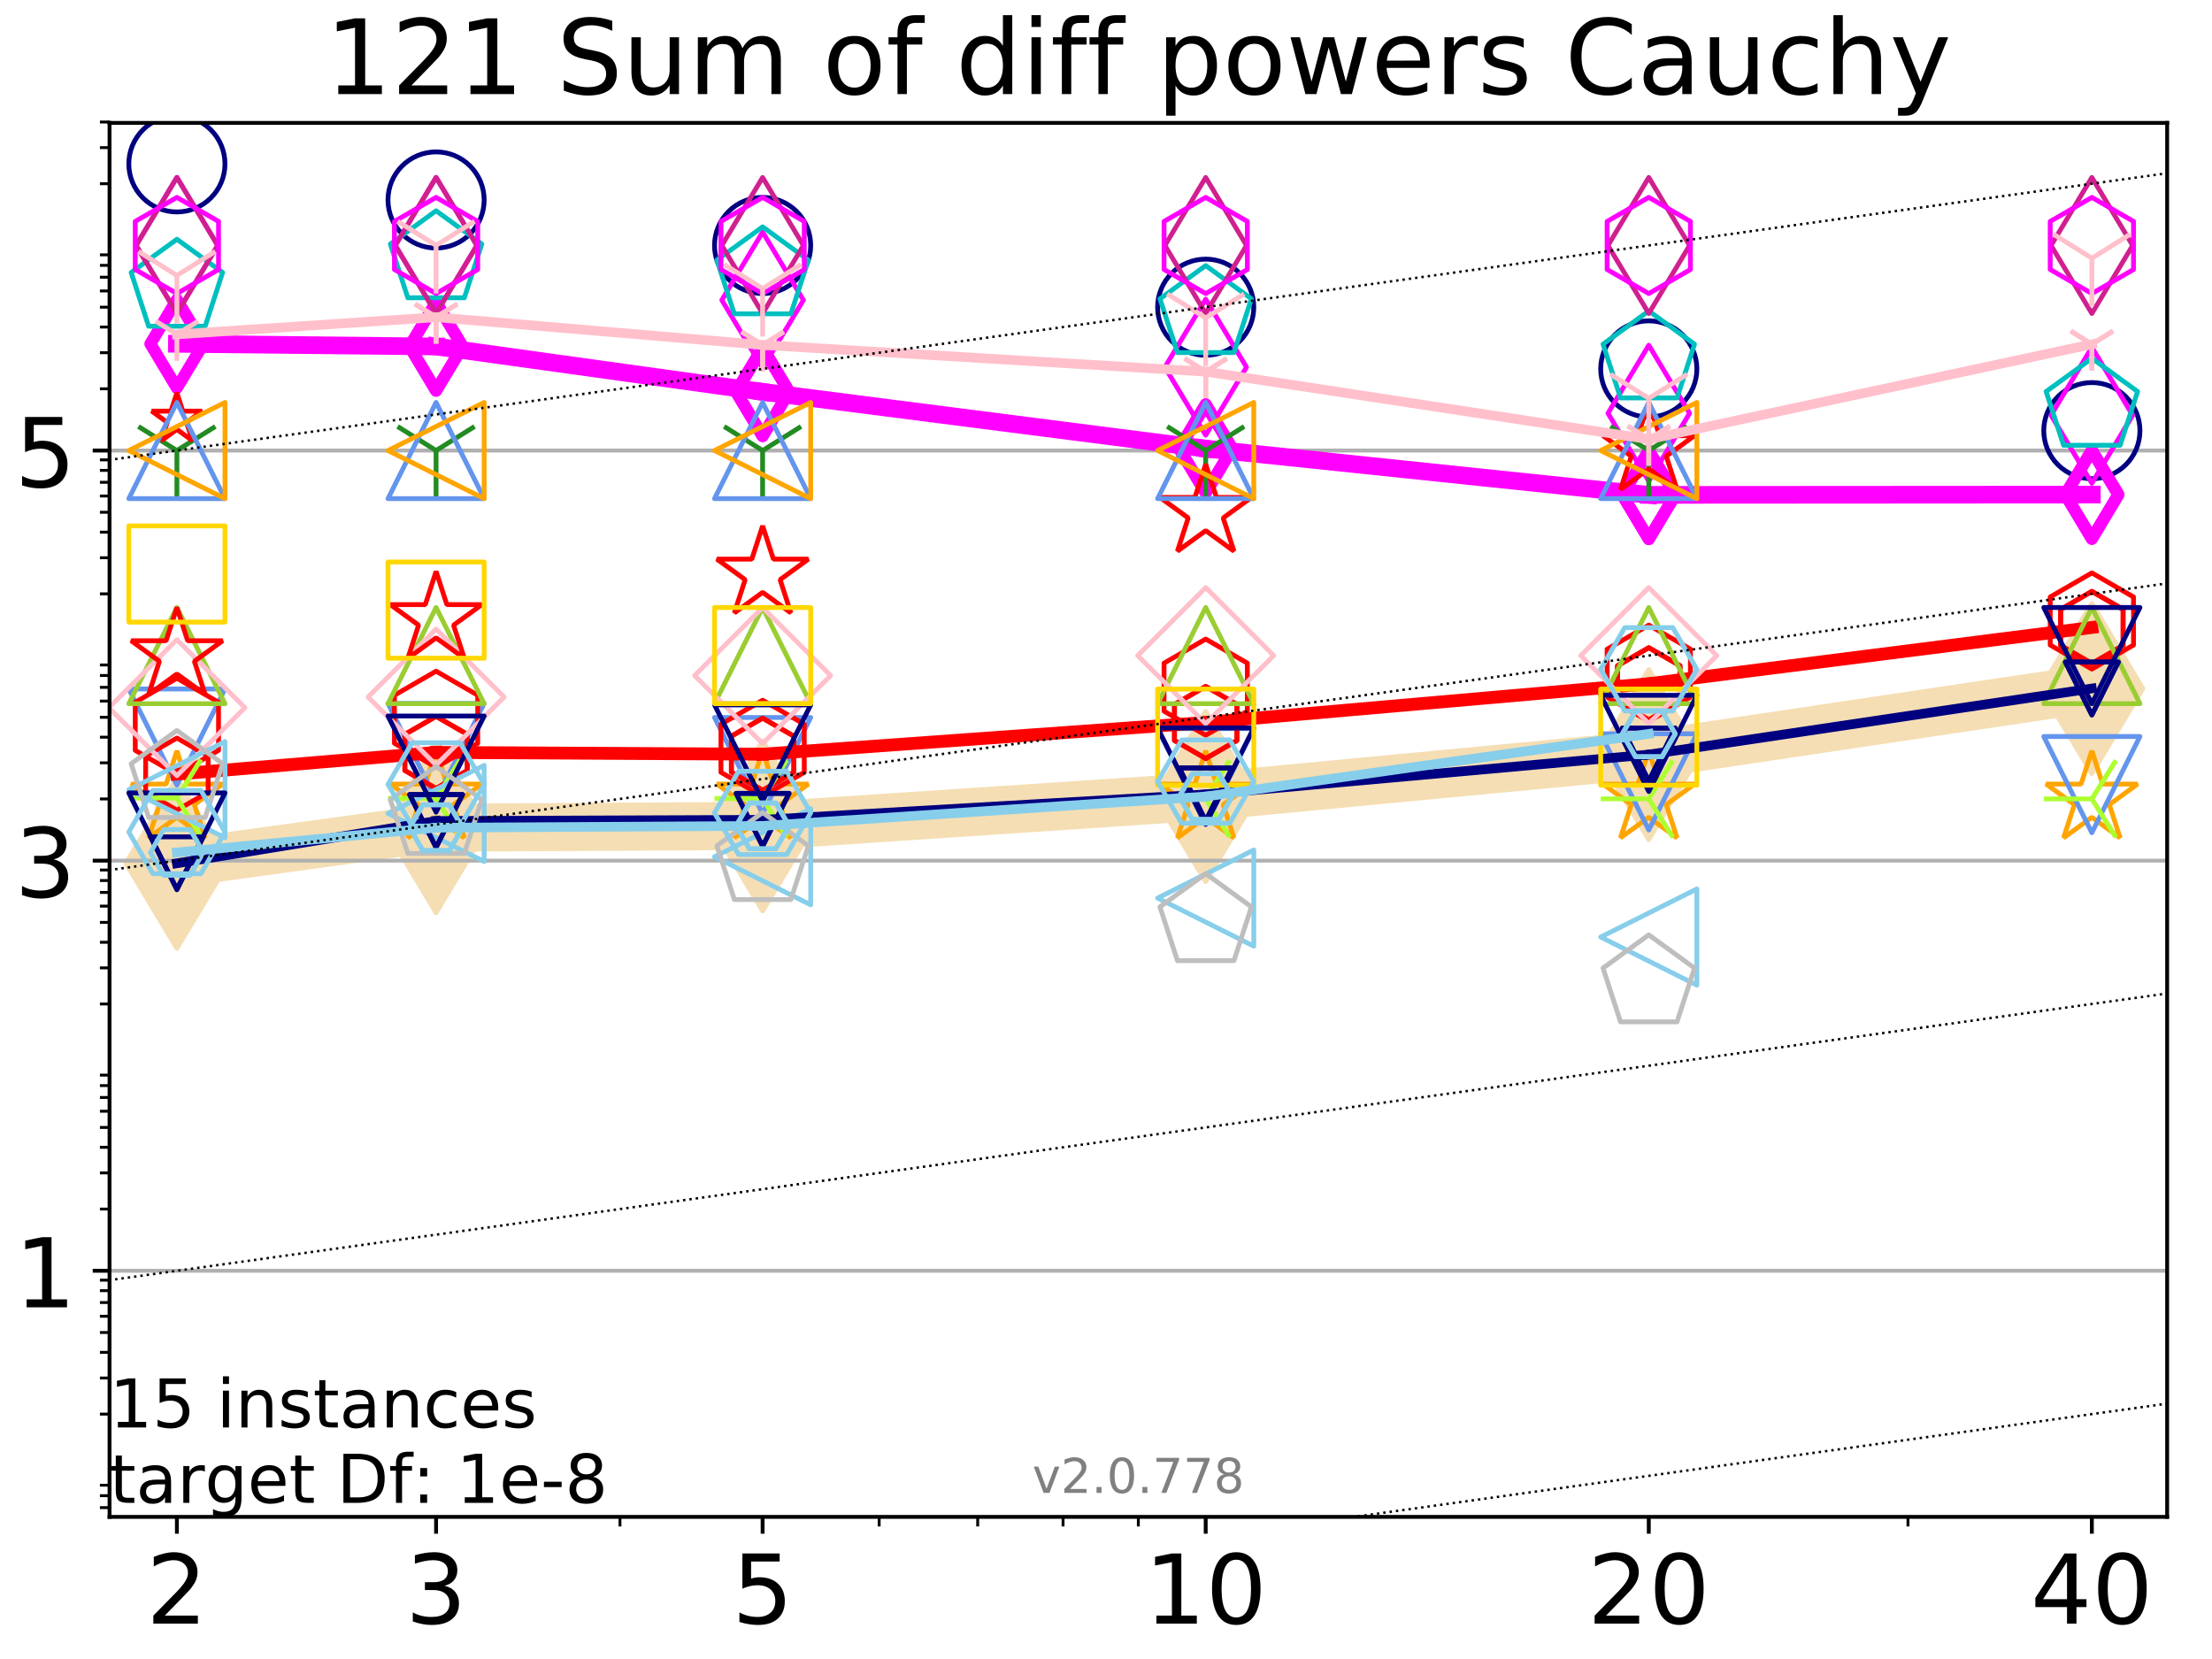 <?xml version="1.0" encoding="utf-8" standalone="no"?>
<!DOCTYPE svg PUBLIC "-//W3C//DTD SVG 1.1//EN"
  "http://www.w3.org/Graphics/SVG/1.1/DTD/svg11.dtd">
<!-- Created with matplotlib (http://matplotlib.org/) -->
<svg height="345pt" version="1.1" viewBox="0 0 460 345" width="460pt" xmlns="http://www.w3.org/2000/svg" xmlns:xlink="http://www.w3.org/1999/xlink">
 <defs>
  <style type="text/css">
*{stroke-linecap:butt;stroke-linejoin:round;}
  </style>
 </defs>
 <g id="figure_1">
  <g id="patch_1">
   <path d="M 0 345.6 
L 460.8 345.6 
L 460.8 0 
L 0 0 
z
" style="fill:#ffffff;"/>
  </g>
  <g id="axes_1">
   <g id="patch_2">
    <path d="M 22.78 315.44 
L 450.672 315.44 
L 450.672 25.56 
L 22.78 25.56 
z
" style="fill:#ffffff;"/>
   </g>
   <g id="line2d_1">
    <path clip-path="url(#p00bc31bc51)" d="M 36.786 179.533 
L 90.685 172.127 
L 158.59 171.748 
L 250.732 165.637 
L 342.873 156.915 
L 435.015 143.176 
" style="fill:none;stroke:#f5deb3;stroke-linecap:square;stroke-width:10;"/>
    <defs>
     <path d="M -0 17.678 
L 10.607 0 
L 0 -17.678 
L -10.607 -0 
z
" id="mb16f336326" style="stroke:#f5deb3;stroke-linejoin:miter;"/>
    </defs>
    <g clip-path="url(#p00bc31bc51)">
     <use style="fill:#f5deb3;stroke:#f5deb3;stroke-linejoin:miter;" x="36.786" xlink:href="#mb16f336326" y="179.533"/>
     <use style="fill:#f5deb3;stroke:#f5deb3;stroke-linejoin:miter;" x="90.685" xlink:href="#mb16f336326" y="172.127"/>
     <use style="fill:#f5deb3;stroke:#f5deb3;stroke-linejoin:miter;" x="158.59" xlink:href="#mb16f336326" y="171.748"/>
     <use style="fill:#f5deb3;stroke:#f5deb3;stroke-linejoin:miter;" x="250.732" xlink:href="#mb16f336326" y="165.637"/>
     <use style="fill:#f5deb3;stroke:#f5deb3;stroke-linejoin:miter;" x="342.873" xlink:href="#mb16f336326" y="156.915"/>
     <use style="fill:#f5deb3;stroke:#f5deb3;stroke-linejoin:miter;" x="435.015" xlink:href="#mb16f336326" y="143.176"/>
    </g>
   </g>
   <g id="matplotlib.axis_1">
    <g id="xtick_1">
     <g id="line2d_2">
      <defs>
       <path d="M 0 0 
L 0 3.5 
" id="med5f54e70f" style="stroke:#000000;stroke-width:0.8;"/>
      </defs>
      <g>
       <use style="stroke:#000000;stroke-width:0.8;" x="36.786" xlink:href="#med5f54e70f" y="315.44"/>
      </g>
     </g>
     <g id="text_1">
      <!-- 2 -->
      <defs>
       <path d="M 19.188 8.297 
L 53.609 8.297 
L 53.609 0 
L 7.328 0 
L 7.328 8.297 
Q 12.938 14.109 22.625 23.891 
Q 32.328 33.688 34.812 36.531 
Q 39.547 41.844 41.422 45.531 
Q 43.312 49.219 43.312 52.781 
Q 43.312 58.594 39.234 62.25 
Q 35.156 65.922 28.609 65.922 
Q 23.969 65.922 18.812 64.312 
Q 13.672 62.703 7.812 59.422 
L 7.812 69.391 
Q 13.766 71.781 18.938 73 
Q 24.125 74.219 28.422 74.219 
Q 39.75 74.219 46.484 68.547 
Q 53.219 62.891 53.219 53.422 
Q 53.219 48.922 51.531 44.891 
Q 49.859 40.875 45.406 35.406 
Q 44.188 33.984 37.641 27.219 
Q 31.109 20.453 19.188 8.297 
z
" id="DejaVuSans-32"/>
      </defs>
      <g transform="translate(30.423 337.637)scale(0.2 -0.2)">
       <use xlink:href="#DejaVuSans-32"/>
      </g>
     </g>
    </g>
    <g id="xtick_2">
     <g id="line2d_3">
      <g>
       <use style="stroke:#000000;stroke-width:0.8;" x="90.685" xlink:href="#med5f54e70f" y="315.44"/>
      </g>
     </g>
     <g id="text_2">
      <!-- 3 -->
      <defs>
       <path d="M 40.578 39.312 
Q 47.656 37.797 51.625 33 
Q 55.609 28.219 55.609 21.188 
Q 55.609 10.406 48.188 4.484 
Q 40.766 -1.422 27.094 -1.422 
Q 22.516 -1.422 17.656 -0.516 
Q 12.797 0.391 7.625 2.203 
L 7.625 11.719 
Q 11.719 9.328 16.594 8.109 
Q 21.484 6.891 26.812 6.891 
Q 36.078 6.891 40.938 10.547 
Q 45.797 14.203 45.797 21.188 
Q 45.797 27.641 41.281 31.266 
Q 36.766 34.906 28.719 34.906 
L 20.219 34.906 
L 20.219 43.016 
L 29.109 43.016 
Q 36.375 43.016 40.234 45.922 
Q 44.094 48.828 44.094 54.297 
Q 44.094 59.906 40.109 62.906 
Q 36.141 65.922 28.719 65.922 
Q 24.656 65.922 20.016 65.031 
Q 15.375 64.156 9.812 62.312 
L 9.812 71.094 
Q 15.438 72.656 20.344 73.438 
Q 25.25 74.219 29.594 74.219 
Q 40.828 74.219 47.359 69.109 
Q 53.906 64.016 53.906 55.328 
Q 53.906 49.266 50.438 45.094 
Q 46.969 40.922 40.578 39.312 
z
" id="DejaVuSans-33"/>
      </defs>
      <g transform="translate(84.323 337.637)scale(0.2 -0.2)">
       <use xlink:href="#DejaVuSans-33"/>
      </g>
     </g>
    </g>
    <g id="xtick_3">
     <g id="line2d_4">
      <g>
       <use style="stroke:#000000;stroke-width:0.8;" x="158.59" xlink:href="#med5f54e70f" y="315.44"/>
      </g>
     </g>
     <g id="text_3">
      <!-- 5 -->
      <defs>
       <path d="M 10.797 72.906 
L 49.516 72.906 
L 49.516 64.594 
L 19.828 64.594 
L 19.828 46.734 
Q 21.969 47.469 24.109 47.828 
Q 26.266 48.188 28.422 48.188 
Q 40.625 48.188 47.75 41.5 
Q 54.891 34.812 54.891 23.391 
Q 54.891 11.625 47.562 5.094 
Q 40.234 -1.422 26.906 -1.422 
Q 22.312 -1.422 17.547 -0.641 
Q 12.797 0.141 7.719 1.703 
L 7.719 11.625 
Q 12.109 9.234 16.797 8.062 
Q 21.484 6.891 26.703 6.891 
Q 35.156 6.891 40.078 11.328 
Q 45.016 15.766 45.016 23.391 
Q 45.016 31 40.078 35.438 
Q 35.156 39.891 26.703 39.891 
Q 22.75 39.891 18.812 39.016 
Q 14.891 38.141 10.797 36.281 
z
" id="DejaVuSans-35"/>
      </defs>
      <g transform="translate(152.228 337.637)scale(0.2 -0.2)">
       <use xlink:href="#DejaVuSans-35"/>
      </g>
     </g>
    </g>
    <g id="xtick_4">
     <g id="line2d_5">
      <g>
       <use style="stroke:#000000;stroke-width:0.8;" x="250.732" xlink:href="#med5f54e70f" y="315.44"/>
      </g>
     </g>
     <g id="text_4">
      <!-- 10 -->
      <defs>
       <path d="M 12.406 8.297 
L 28.516 8.297 
L 28.516 63.922 
L 10.984 60.406 
L 10.984 69.391 
L 28.422 72.906 
L 38.281 72.906 
L 38.281 8.297 
L 54.391 8.297 
L 54.391 0 
L 12.406 0 
z
" id="DejaVuSans-31"/>
       <path d="M 31.781 66.406 
Q 24.172 66.406 20.328 58.906 
Q 16.5 51.422 16.5 36.375 
Q 16.5 21.391 20.328 13.891 
Q 24.172 6.391 31.781 6.391 
Q 39.453 6.391 43.281 13.891 
Q 47.125 21.391 47.125 36.375 
Q 47.125 51.422 43.281 58.906 
Q 39.453 66.406 31.781 66.406 
z
M 31.781 74.219 
Q 44.047 74.219 50.516 64.516 
Q 56.984 54.828 56.984 36.375 
Q 56.984 17.969 50.516 8.266 
Q 44.047 -1.422 31.781 -1.422 
Q 19.531 -1.422 13.062 8.266 
Q 6.594 17.969 6.594 36.375 
Q 6.594 54.828 13.062 64.516 
Q 19.531 74.219 31.781 74.219 
z
" id="DejaVuSans-30"/>
      </defs>
      <g transform="translate(238.007 337.637)scale(0.2 -0.2)">
       <use xlink:href="#DejaVuSans-31"/>
       <use x="63.623" xlink:href="#DejaVuSans-30"/>
      </g>
     </g>
    </g>
    <g id="xtick_5">
     <g id="line2d_6">
      <g>
       <use style="stroke:#000000;stroke-width:0.8;" x="342.873" xlink:href="#med5f54e70f" y="315.44"/>
      </g>
     </g>
     <g id="text_5">
      <!-- 20 -->
      <g transform="translate(330.148 337.637)scale(0.2 -0.2)">
       <use xlink:href="#DejaVuSans-32"/>
       <use x="63.623" xlink:href="#DejaVuSans-30"/>
      </g>
     </g>
    </g>
    <g id="xtick_6">
     <g id="line2d_7">
      <g>
       <use style="stroke:#000000;stroke-width:0.8;" x="435.015" xlink:href="#med5f54e70f" y="315.44"/>
      </g>
     </g>
     <g id="text_6">
      <!-- 40 -->
      <defs>
       <path d="M 37.797 64.312 
L 12.891 25.391 
L 37.797 25.391 
z
M 35.203 72.906 
L 47.609 72.906 
L 47.609 25.391 
L 58.016 25.391 
L 58.016 17.188 
L 47.609 17.188 
L 47.609 0 
L 37.797 0 
L 37.797 17.188 
L 4.891 17.188 
L 4.891 26.703 
z
" id="DejaVuSans-34"/>
      </defs>
      <g transform="translate(422.29 337.637)scale(0.2 -0.2)">
       <use xlink:href="#DejaVuSans-34"/>
       <use x="63.623" xlink:href="#DejaVuSans-30"/>
      </g>
     </g>
    </g>
    <g id="xtick_7">
     <g id="line2d_8">
      <defs>
       <path d="M 0 0 
L 0 2 
" id="m925242771f" style="stroke:#000000;stroke-width:0.6;"/>
      </defs>
      <g>
       <use style="stroke:#000000;stroke-width:0.6;" x="36.786" xlink:href="#m925242771f" y="315.44"/>
      </g>
     </g>
    </g>
    <g id="xtick_8">
     <g id="line2d_9">
      <g>
       <use style="stroke:#000000;stroke-width:0.6;" x="90.685" xlink:href="#m925242771f" y="315.44"/>
      </g>
     </g>
    </g>
    <g id="xtick_9">
     <g id="line2d_10">
      <g>
       <use style="stroke:#000000;stroke-width:0.6;" x="128.927" xlink:href="#m925242771f" y="315.44"/>
      </g>
     </g>
    </g>
    <g id="xtick_10">
     <g id="line2d_11">
      <g>
       <use style="stroke:#000000;stroke-width:0.6;" x="158.59" xlink:href="#m925242771f" y="315.44"/>
      </g>
     </g>
    </g>
    <g id="xtick_11">
     <g id="line2d_12">
      <g>
       <use style="stroke:#000000;stroke-width:0.6;" x="182.827" xlink:href="#m925242771f" y="315.44"/>
      </g>
     </g>
    </g>
    <g id="xtick_12">
     <g id="line2d_13">
      <g>
       <use style="stroke:#000000;stroke-width:0.6;" x="203.318" xlink:href="#m925242771f" y="315.44"/>
      </g>
     </g>
    </g>
    <g id="xtick_13">
     <g id="line2d_14">
      <g>
       <use style="stroke:#000000;stroke-width:0.6;" x="221.069" xlink:href="#m925242771f" y="315.44"/>
      </g>
     </g>
    </g>
    <g id="xtick_14">
     <g id="line2d_15">
      <g>
       <use style="stroke:#000000;stroke-width:0.6;" x="236.726" xlink:href="#m925242771f" y="315.44"/>
      </g>
     </g>
    </g>
    <g id="xtick_15">
     <g id="line2d_16">
      <g>
       <use style="stroke:#000000;stroke-width:0.6;" x="342.873" xlink:href="#m925242771f" y="315.44"/>
      </g>
     </g>
    </g>
    <g id="xtick_16">
     <g id="line2d_17">
      <g>
       <use style="stroke:#000000;stroke-width:0.6;" x="396.773" xlink:href="#m925242771f" y="315.44"/>
      </g>
     </g>
    </g>
    <g id="xtick_17">
     <g id="line2d_18">
      <g>
       <use style="stroke:#000000;stroke-width:0.6;" x="435.015" xlink:href="#m925242771f" y="315.44"/>
      </g>
     </g>
    </g>
   </g>
   <g id="matplotlib.axis_2">
    <g id="ytick_1">
     <g id="line2d_19">
      <path clip-path="url(#p00bc31bc51)" d="M 22.78 264.267 
L 450.672 264.267 
" style="fill:none;stroke:#b0b0b0;stroke-linecap:square;stroke-width:0.8;"/>
     </g>
     <g id="line2d_20">
      <defs>
       <path d="M 0 0 
L -3.5 0 
" id="mab4290c1d2" style="stroke:#000000;stroke-width:0.8;"/>
      </defs>
      <g>
       <use style="stroke:#000000;stroke-width:0.8;" x="22.78" xlink:href="#mab4290c1d2" y="264.267"/>
      </g>
     </g>
     <g id="text_7">
      <!-- 1 -->
      <g transform="translate(3.055 271.865)scale(0.2 -0.2)">
       <use xlink:href="#DejaVuSans-31"/>
      </g>
     </g>
    </g>
    <g id="ytick_2">
     <g id="line2d_21">
      <path clip-path="url(#p00bc31bc51)" d="M 22.78 178.979 
L 450.672 178.979 
" style="fill:none;stroke:#b0b0b0;stroke-linecap:square;stroke-width:0.8;"/>
     </g>
     <g id="line2d_22">
      <g>
       <use style="stroke:#000000;stroke-width:0.8;" x="22.78" xlink:href="#mab4290c1d2" y="178.979"/>
      </g>
     </g>
     <g id="text_8">
      <!-- 3 -->
      <g transform="translate(3.055 186.577)scale(0.2 -0.2)">
       <use xlink:href="#DejaVuSans-33"/>
      </g>
     </g>
    </g>
    <g id="ytick_3">
     <g id="line2d_23">
      <path clip-path="url(#p00bc31bc51)" d="M 22.78 93.691 
L 450.672 93.691 
" style="fill:none;stroke:#b0b0b0;stroke-linecap:square;stroke-width:0.8;"/>
     </g>
     <g id="line2d_24">
      <g>
       <use style="stroke:#000000;stroke-width:0.8;" x="22.78" xlink:href="#mab4290c1d2" y="93.691"/>
      </g>
     </g>
     <g id="text_9">
      <!-- 5 -->
      <g transform="translate(3.055 101.289)scale(0.2 -0.2)">
       <use xlink:href="#DejaVuSans-35"/>
      </g>
     </g>
    </g>
    <g id="ytick_4">
     <g id="line2d_25">
      <defs>
       <path d="M 0 0 
L -2 0 
" id="m5e9a18219e" style="stroke:#000000;stroke-width:0.6;"/>
      </defs>
      <g>
       <use style="stroke:#000000;stroke-width:0.6;" x="22.78" xlink:href="#m5e9a18219e" y="313.517"/>
      </g>
     </g>
    </g>
    <g id="ytick_5">
     <g id="line2d_26">
      <g>
       <use style="stroke:#000000;stroke-width:0.6;" x="22.78" xlink:href="#m5e9a18219e" y="311.044"/>
      </g>
     </g>
    </g>
    <g id="ytick_6">
     <g id="line2d_27">
      <g>
       <use style="stroke:#000000;stroke-width:0.6;" x="22.78" xlink:href="#m5e9a18219e" y="308.862"/>
      </g>
     </g>
    </g>
    <g id="ytick_7">
     <g id="line2d_28">
      <g>
       <use style="stroke:#000000;stroke-width:0.6;" x="22.78" xlink:href="#m5e9a18219e" y="294.074"/>
      </g>
     </g>
    </g>
    <g id="ytick_8">
     <g id="line2d_29">
      <g>
       <use style="stroke:#000000;stroke-width:0.6;" x="22.78" xlink:href="#m5e9a18219e" y="286.565"/>
      </g>
     </g>
    </g>
    <g id="ytick_9">
     <g id="line2d_30">
      <g>
       <use style="stroke:#000000;stroke-width:0.6;" x="22.78" xlink:href="#m5e9a18219e" y="281.237"/>
      </g>
     </g>
    </g>
    <g id="ytick_10">
     <g id="line2d_31">
      <g>
       <use style="stroke:#000000;stroke-width:0.6;" x="22.78" xlink:href="#m5e9a18219e" y="277.104"/>
      </g>
     </g>
    </g>
    <g id="ytick_11">
     <g id="line2d_32">
      <g>
       <use style="stroke:#000000;stroke-width:0.6;" x="22.78" xlink:href="#m5e9a18219e" y="273.728"/>
      </g>
     </g>
    </g>
    <g id="ytick_12">
     <g id="line2d_33">
      <g>
       <use style="stroke:#000000;stroke-width:0.6;" x="22.78" xlink:href="#m5e9a18219e" y="270.873"/>
      </g>
     </g>
    </g>
    <g id="ytick_13">
     <g id="line2d_34">
      <g>
       <use style="stroke:#000000;stroke-width:0.6;" x="22.78" xlink:href="#m5e9a18219e" y="268.4"/>
      </g>
     </g>
    </g>
    <g id="ytick_14">
     <g id="line2d_35">
      <g>
       <use style="stroke:#000000;stroke-width:0.6;" x="22.78" xlink:href="#m5e9a18219e" y="266.218"/>
      </g>
     </g>
    </g>
    <g id="ytick_15">
     <g id="line2d_36">
      <g>
       <use style="stroke:#000000;stroke-width:0.6;" x="22.78" xlink:href="#m5e9a18219e" y="251.43"/>
      </g>
     </g>
    </g>
    <g id="ytick_16">
     <g id="line2d_37">
      <g>
       <use style="stroke:#000000;stroke-width:0.6;" x="22.78" xlink:href="#m5e9a18219e" y="243.921"/>
      </g>
     </g>
    </g>
    <g id="ytick_17">
     <g id="line2d_38">
      <g>
       <use style="stroke:#000000;stroke-width:0.6;" x="22.78" xlink:href="#m5e9a18219e" y="238.593"/>
      </g>
     </g>
    </g>
    <g id="ytick_18">
     <g id="line2d_39">
      <g>
       <use style="stroke:#000000;stroke-width:0.6;" x="22.78" xlink:href="#m5e9a18219e" y="234.46"/>
      </g>
     </g>
    </g>
    <g id="ytick_19">
     <g id="line2d_40">
      <g>
       <use style="stroke:#000000;stroke-width:0.6;" x="22.78" xlink:href="#m5e9a18219e" y="231.083"/>
      </g>
     </g>
    </g>
    <g id="ytick_20">
     <g id="line2d_41">
      <g>
       <use style="stroke:#000000;stroke-width:0.6;" x="22.78" xlink:href="#m5e9a18219e" y="228.229"/>
      </g>
     </g>
    </g>
    <g id="ytick_21">
     <g id="line2d_42">
      <g>
       <use style="stroke:#000000;stroke-width:0.6;" x="22.78" xlink:href="#m5e9a18219e" y="225.756"/>
      </g>
     </g>
    </g>
    <g id="ytick_22">
     <g id="line2d_43">
      <g>
       <use style="stroke:#000000;stroke-width:0.6;" x="22.78" xlink:href="#m5e9a18219e" y="223.574"/>
      </g>
     </g>
    </g>
    <g id="ytick_23">
     <g id="line2d_44">
      <g>
       <use style="stroke:#000000;stroke-width:0.6;" x="22.78" xlink:href="#m5e9a18219e" y="208.786"/>
      </g>
     </g>
    </g>
    <g id="ytick_24">
     <g id="line2d_45">
      <g>
       <use style="stroke:#000000;stroke-width:0.6;" x="22.78" xlink:href="#m5e9a18219e" y="201.277"/>
      </g>
     </g>
    </g>
    <g id="ytick_25">
     <g id="line2d_46">
      <g>
       <use style="stroke:#000000;stroke-width:0.6;" x="22.78" xlink:href="#m5e9a18219e" y="195.949"/>
      </g>
     </g>
    </g>
    <g id="ytick_26">
     <g id="line2d_47">
      <g>
       <use style="stroke:#000000;stroke-width:0.6;" x="22.78" xlink:href="#m5e9a18219e" y="191.816"/>
      </g>
     </g>
    </g>
    <g id="ytick_27">
     <g id="line2d_48">
      <g>
       <use style="stroke:#000000;stroke-width:0.6;" x="22.78" xlink:href="#m5e9a18219e" y="188.439"/>
      </g>
     </g>
    </g>
    <g id="ytick_28">
     <g id="line2d_49">
      <g>
       <use style="stroke:#000000;stroke-width:0.6;" x="22.78" xlink:href="#m5e9a18219e" y="185.584"/>
      </g>
     </g>
    </g>
    <g id="ytick_29">
     <g id="line2d_50">
      <g>
       <use style="stroke:#000000;stroke-width:0.6;" x="22.78" xlink:href="#m5e9a18219e" y="183.111"/>
      </g>
     </g>
    </g>
    <g id="ytick_30">
     <g id="line2d_51">
      <g>
       <use style="stroke:#000000;stroke-width:0.6;" x="22.78" xlink:href="#m5e9a18219e" y="180.93"/>
      </g>
     </g>
    </g>
    <g id="ytick_31">
     <g id="line2d_52">
      <g>
       <use style="stroke:#000000;stroke-width:0.6;" x="22.78" xlink:href="#m5e9a18219e" y="166.142"/>
      </g>
     </g>
    </g>
    <g id="ytick_32">
     <g id="line2d_53">
      <g>
       <use style="stroke:#000000;stroke-width:0.6;" x="22.78" xlink:href="#m5e9a18219e" y="158.632"/>
      </g>
     </g>
    </g>
    <g id="ytick_33">
     <g id="line2d_54">
      <g>
       <use style="stroke:#000000;stroke-width:0.6;" x="22.78" xlink:href="#m5e9a18219e" y="153.305"/>
      </g>
     </g>
    </g>
    <g id="ytick_34">
     <g id="line2d_55">
      <g>
       <use style="stroke:#000000;stroke-width:0.6;" x="22.78" xlink:href="#m5e9a18219e" y="149.172"/>
      </g>
     </g>
    </g>
    <g id="ytick_35">
     <g id="line2d_56">
      <g>
       <use style="stroke:#000000;stroke-width:0.6;" x="22.78" xlink:href="#m5e9a18219e" y="145.795"/>
      </g>
     </g>
    </g>
    <g id="ytick_36">
     <g id="line2d_57">
      <g>
       <use style="stroke:#000000;stroke-width:0.6;" x="22.78" xlink:href="#m5e9a18219e" y="142.94"/>
      </g>
     </g>
    </g>
    <g id="ytick_37">
     <g id="line2d_58">
      <g>
       <use style="stroke:#000000;stroke-width:0.6;" x="22.78" xlink:href="#m5e9a18219e" y="140.467"/>
      </g>
     </g>
    </g>
    <g id="ytick_38">
     <g id="line2d_59">
      <g>
       <use style="stroke:#000000;stroke-width:0.6;" x="22.78" xlink:href="#m5e9a18219e" y="138.286"/>
      </g>
     </g>
    </g>
    <g id="ytick_39">
     <g id="line2d_60">
      <g>
       <use style="stroke:#000000;stroke-width:0.6;" x="22.78" xlink:href="#m5e9a18219e" y="123.498"/>
      </g>
     </g>
    </g>
    <g id="ytick_40">
     <g id="line2d_61">
      <g>
       <use style="stroke:#000000;stroke-width:0.6;" x="22.78" xlink:href="#m5e9a18219e" y="115.988"/>
      </g>
     </g>
    </g>
    <g id="ytick_41">
     <g id="line2d_62">
      <g>
       <use style="stroke:#000000;stroke-width:0.6;" x="22.78" xlink:href="#m5e9a18219e" y="110.66"/>
      </g>
     </g>
    </g>
    <g id="ytick_42">
     <g id="line2d_63">
      <g>
       <use style="stroke:#000000;stroke-width:0.6;" x="22.78" xlink:href="#m5e9a18219e" y="106.528"/>
      </g>
     </g>
    </g>
    <g id="ytick_43">
     <g id="line2d_64">
      <g>
       <use style="stroke:#000000;stroke-width:0.6;" x="22.78" xlink:href="#m5e9a18219e" y="103.151"/>
      </g>
     </g>
    </g>
    <g id="ytick_44">
     <g id="line2d_65">
      <g>
       <use style="stroke:#000000;stroke-width:0.6;" x="22.78" xlink:href="#m5e9a18219e" y="100.296"/>
      </g>
     </g>
    </g>
    <g id="ytick_45">
     <g id="line2d_66">
      <g>
       <use style="stroke:#000000;stroke-width:0.6;" x="22.78" xlink:href="#m5e9a18219e" y="97.823"/>
      </g>
     </g>
    </g>
    <g id="ytick_46">
     <g id="line2d_67">
      <g>
       <use style="stroke:#000000;stroke-width:0.6;" x="22.78" xlink:href="#m5e9a18219e" y="95.642"/>
      </g>
     </g>
    </g>
    <g id="ytick_47">
     <g id="line2d_68">
      <g>
       <use style="stroke:#000000;stroke-width:0.6;" x="22.78" xlink:href="#m5e9a18219e" y="80.853"/>
      </g>
     </g>
    </g>
    <g id="ytick_48">
     <g id="line2d_69">
      <g>
       <use style="stroke:#000000;stroke-width:0.6;" x="22.78" xlink:href="#m5e9a18219e" y="73.344"/>
      </g>
     </g>
    </g>
    <g id="ytick_49">
     <g id="line2d_70">
      <g>
       <use style="stroke:#000000;stroke-width:0.6;" x="22.78" xlink:href="#m5e9a18219e" y="68.016"/>
      </g>
     </g>
    </g>
    <g id="ytick_50">
     <g id="line2d_71">
      <g>
       <use style="stroke:#000000;stroke-width:0.6;" x="22.78" xlink:href="#m5e9a18219e" y="63.884"/>
      </g>
     </g>
    </g>
    <g id="ytick_51">
     <g id="line2d_72">
      <g>
       <use style="stroke:#000000;stroke-width:0.6;" x="22.78" xlink:href="#m5e9a18219e" y="60.507"/>
      </g>
     </g>
    </g>
    <g id="ytick_52">
     <g id="line2d_73">
      <g>
       <use style="stroke:#000000;stroke-width:0.6;" x="22.78" xlink:href="#m5e9a18219e" y="57.652"/>
      </g>
     </g>
    </g>
    <g id="ytick_53">
     <g id="line2d_74">
      <g>
       <use style="stroke:#000000;stroke-width:0.6;" x="22.78" xlink:href="#m5e9a18219e" y="55.179"/>
      </g>
     </g>
    </g>
    <g id="ytick_54">
     <g id="line2d_75">
      <g>
       <use style="stroke:#000000;stroke-width:0.6;" x="22.78" xlink:href="#m5e9a18219e" y="52.998"/>
      </g>
     </g>
    </g>
    <g id="ytick_55">
     <g id="line2d_76">
      <g>
       <use style="stroke:#000000;stroke-width:0.6;" x="22.78" xlink:href="#m5e9a18219e" y="38.209"/>
      </g>
     </g>
    </g>
    <g id="ytick_56">
     <g id="line2d_77">
      <g>
       <use style="stroke:#000000;stroke-width:0.6;" x="22.78" xlink:href="#m5e9a18219e" y="30.7"/>
      </g>
     </g>
    </g>
    <g id="ytick_57">
     <g id="line2d_78">
      <g>
       <use style="stroke:#000000;stroke-width:0.6;" x="22.78" xlink:href="#m5e9a18219e" y="25.372"/>
      </g>
     </g>
    </g>
   </g>
   <g id="line2d_79"/>
   <g id="line2d_80">
    <defs>
     <path d="M 0 10 
C 2.652 10 5.196 8.946 7.071 7.071 
C 8.946 5.196 10 2.652 10 0 
C 10 -2.652 8.946 -5.196 7.071 -7.071 
C 5.196 -8.946 2.652 -10 0 -10 
C -2.652 -10 -5.196 -8.946 -7.071 -7.071 
C -8.946 -5.196 -10 -2.652 -10 0 
C -10 2.652 -8.946 5.196 -7.071 7.071 
C -5.196 8.946 -2.652 10 0 10 
z
" id="m0e2126f55e" style="stroke:#000080;"/>
    </defs>
    <g clip-path="url(#p00bc31bc51)">
     <use style="fill:none;stroke:#000080;" x="36.786" xlink:href="#m0e2126f55e" y="34.077"/>
     <use style="fill:none;stroke:#000080;" x="90.685" xlink:href="#m0e2126f55e" y="41.586"/>
     <use style="fill:none;stroke:#000080;" x="158.59" xlink:href="#m0e2126f55e" y="51.046"/>
     <use style="fill:none;stroke:#000080;" x="250.732" xlink:href="#m0e2126f55e" y="63.884"/>
     <use style="fill:none;stroke:#000080;" x="342.873" xlink:href="#m0e2126f55e" y="76.721"/>
     <use style="fill:none;stroke:#000080;" x="435.015" xlink:href="#m0e2126f55e" y="89.558"/>
    </g>
   </g>
   <g id="line2d_81">
    <path clip-path="url(#p00bc31bc51)" d="M 36.786 71.499 
L 90.685 72.051 
" style="fill:none;stroke:#ff00ff;stroke-linecap:square;stroke-width:3.667;"/>
    <defs>
     <path d="M -0 9.192 
L 5.515 0 
L 0 -9.192 
L -5.515 -0 
z
" id="me9db47d966" style="stroke:#ff00ff;stroke-linejoin:miter;stroke-width:2.5;"/>
    </defs>
    <g clip-path="url(#p00bc31bc51)">
     <use style="fill:none;stroke:#ff00ff;stroke-linejoin:miter;stroke-width:2.5;" x="36.786" xlink:href="#me9db47d966" y="71.499"/>
     <use style="fill:none;stroke:#ff00ff;stroke-linejoin:miter;stroke-width:2.5;" x="90.685" xlink:href="#me9db47d966" y="72.051"/>
    </g>
   </g>
   <g id="line2d_82">
    <path clip-path="url(#p00bc31bc51)" d="M 90.685 72.051 
L 158.59 81.488 
" style="fill:none;stroke:#ff00ff;stroke-linecap:square;stroke-width:3.667;"/>
    <g clip-path="url(#p00bc31bc51)">
     <use style="fill:none;stroke:#ff00ff;stroke-linejoin:miter;stroke-width:2.5;" x="90.685" xlink:href="#me9db47d966" y="72.051"/>
     <use style="fill:none;stroke:#ff00ff;stroke-linejoin:miter;stroke-width:2.5;" x="158.59" xlink:href="#me9db47d966" y="81.488"/>
    </g>
   </g>
   <g id="line2d_83">
    <path clip-path="url(#p00bc31bc51)" d="M 158.59 81.488 
L 250.732 93.297 
" style="fill:none;stroke:#ff00ff;stroke-linecap:square;stroke-width:3.667;"/>
    <g clip-path="url(#p00bc31bc51)">
     <use style="fill:none;stroke:#ff00ff;stroke-linejoin:miter;stroke-width:2.5;" x="158.59" xlink:href="#me9db47d966" y="81.488"/>
     <use style="fill:none;stroke:#ff00ff;stroke-linejoin:miter;stroke-width:2.5;" x="250.732" xlink:href="#me9db47d966" y="93.297"/>
    </g>
   </g>
   <g id="line2d_84">
    <path clip-path="url(#p00bc31bc51)" d="M 250.732 93.297 
L 342.873 102.913 
" style="fill:none;stroke:#ff00ff;stroke-linecap:square;stroke-width:3.667;"/>
    <g clip-path="url(#p00bc31bc51)">
     <use style="fill:none;stroke:#ff00ff;stroke-linejoin:miter;stroke-width:2.5;" x="250.732" xlink:href="#me9db47d966" y="93.297"/>
     <use style="fill:none;stroke:#ff00ff;stroke-linejoin:miter;stroke-width:2.5;" x="342.873" xlink:href="#me9db47d966" y="102.913"/>
    </g>
   </g>
   <g id="line2d_85">
    <path clip-path="url(#p00bc31bc51)" d="M 342.873 102.913 
L 435.015 102.854 
" style="fill:none;stroke:#ff00ff;stroke-linecap:square;stroke-width:3.667;"/>
    <g clip-path="url(#p00bc31bc51)">
     <use style="fill:none;stroke:#ff00ff;stroke-linejoin:miter;stroke-width:2.5;" x="342.873" xlink:href="#me9db47d966" y="102.913"/>
     <use style="fill:none;stroke:#ff00ff;stroke-linejoin:miter;stroke-width:2.5;" x="435.015" xlink:href="#me9db47d966" y="102.854"/>
    </g>
   </g>
   <g id="line2d_86">
    <path clip-path="url(#p00bc31bc51)" d="M 435.015 102.854 
" style="fill:none;stroke:#ff00ff;stroke-linecap:square;stroke-width:3.667;"/>
    <g clip-path="url(#p00bc31bc51)">
     <use style="fill:none;stroke:#ff00ff;stroke-linejoin:miter;stroke-width:2.5;" x="435.015" xlink:href="#me9db47d966" y="102.854"/>
    </g>
   </g>
   <g id="line2d_87"/>
   <g id="line2d_88">
    <defs>
     <path d="M -0 14.142 
L 8.485 0 
L -0 -14.142 
L -8.485 -0 
z
" id="mecceee6f36" style="stroke:#ff00ff;stroke-linejoin:miter;"/>
    </defs>
    <g clip-path="url(#p00bc31bc51)">
     <use style="fill:none;stroke:#ff00ff;stroke-linejoin:miter;" x="36.786" xlink:href="#mecceee6f36" y="51.021"/>
     <use style="fill:none;stroke:#ff00ff;stroke-linejoin:miter;" x="90.685" xlink:href="#mecceee6f36" y="51.032"/>
     <use style="fill:none;stroke:#ff00ff;stroke-linejoin:miter;" x="158.59" xlink:href="#mecceee6f36" y="62.406"/>
     <use style="fill:none;stroke:#ff00ff;stroke-linejoin:miter;" x="250.732" xlink:href="#mecceee6f36" y="76.361"/>
     <use style="fill:none;stroke:#ff00ff;stroke-linejoin:miter;" x="342.873" xlink:href="#mecceee6f36" y="85.939"/>
     <use style="fill:none;stroke:#ff00ff;stroke-linejoin:miter;" x="435.015" xlink:href="#mecceee6f36" y="86.356"/>
    </g>
   </g>
   <g id="line2d_89"/>
   <g id="line2d_90">
    <defs>
     <path d="M 0 -10 
L -2.245 -3.09 
L -9.511 -3.09 
L -3.633 1.18 
L -5.878 8.09 
L -0 3.82 
L 5.878 8.09 
L 3.633 1.18 
L 9.511 -3.09 
L 2.245 -3.09 
z
" id="m890345975c" style="stroke:#ffa500;stroke-linejoin:bevel;"/>
    </defs>
    <g clip-path="url(#p00bc31bc51)">
     <use style="fill:none;stroke:#ffa500;stroke-linejoin:bevel;" x="36.786" xlink:href="#m890345975c" y="166.142"/>
     <use style="fill:none;stroke:#ffa500;stroke-linejoin:bevel;" x="90.685" xlink:href="#m890345975c" y="166.142"/>
     <use style="fill:none;stroke:#ffa500;stroke-linejoin:bevel;" x="158.59" xlink:href="#m890345975c" y="166.142"/>
     <use style="fill:none;stroke:#ffa500;stroke-linejoin:bevel;" x="250.732" xlink:href="#m890345975c" y="166.142"/>
     <use style="fill:none;stroke:#ffa500;stroke-linejoin:bevel;" x="342.873" xlink:href="#m890345975c" y="166.142"/>
     <use style="fill:none;stroke:#ffa500;stroke-linejoin:bevel;" x="435.015" xlink:href="#m890345975c" y="166.142"/>
    </g>
   </g>
   <g id="line2d_91"/>
   <g id="line2d_92">
    <defs>
     <path d="M -0 10 
L 10 -10 
L -10 -10 
z
" id="m3867929b08" style="stroke:#6495ed;stroke-linejoin:miter;"/>
    </defs>
    <g clip-path="url(#p00bc31bc51)">
     <use style="fill:none;stroke:#6495ed;stroke-linejoin:miter;" x="36.786" xlink:href="#m3867929b08" y="153.274"/>
     <use style="fill:none;stroke:#6495ed;stroke-linejoin:miter;" x="90.685" xlink:href="#m3867929b08" y="156.285"/>
     <use style="fill:none;stroke:#6495ed;stroke-linejoin:miter;" x="158.59" xlink:href="#m3867929b08" y="159.204"/>
     <use style="fill:none;stroke:#6495ed;stroke-linejoin:miter;" x="250.732" xlink:href="#m3867929b08" y="161.524"/>
     <use style="fill:none;stroke:#6495ed;stroke-linejoin:miter;" x="342.873" xlink:href="#m3867929b08" y="162.601"/>
     <use style="fill:none;stroke:#6495ed;stroke-linejoin:miter;" x="435.015" xlink:href="#m3867929b08" y="163.16"/>
    </g>
   </g>
   <g id="line2d_93">
    <path clip-path="url(#p00bc31bc51)" d="M 36.786 160.978 
L 90.685 156.473 
" style="fill:none;stroke:#ff0000;stroke-linecap:square;stroke-width:2.667;"/>
    <defs>
     <path d="M 0 -7.5 
L -6.495 -3.75 
L -6.495 3.75 
L -0 7.5 
L 6.495 3.75 
L 6.495 -3.75 
z
" id="m7c3fadc74b" style="stroke:#ff0000;stroke-linejoin:miter;"/>
    </defs>
    <g clip-path="url(#p00bc31bc51)">
     <use style="fill:none;stroke:#ff0000;stroke-linejoin:miter;" x="36.786" xlink:href="#m7c3fadc74b" y="160.978"/>
     <use style="fill:none;stroke:#ff0000;stroke-linejoin:miter;" x="90.685" xlink:href="#m7c3fadc74b" y="156.473"/>
    </g>
   </g>
   <g id="line2d_94">
    <path clip-path="url(#p00bc31bc51)" d="M 90.685 156.473 
L 158.59 156.84 
" style="fill:none;stroke:#ff0000;stroke-linecap:square;stroke-width:2.667;"/>
    <g clip-path="url(#p00bc31bc51)">
     <use style="fill:none;stroke:#ff0000;stroke-linejoin:miter;" x="90.685" xlink:href="#m7c3fadc74b" y="156.473"/>
     <use style="fill:none;stroke:#ff0000;stroke-linejoin:miter;" x="158.59" xlink:href="#m7c3fadc74b" y="156.84"/>
    </g>
   </g>
   <g id="line2d_95">
    <path clip-path="url(#p00bc31bc51)" d="M 158.59 156.84 
L 250.732 150.241 
" style="fill:none;stroke:#ff0000;stroke-linecap:square;stroke-width:2.667;"/>
    <g clip-path="url(#p00bc31bc51)">
     <use style="fill:none;stroke:#ff0000;stroke-linejoin:miter;" x="158.59" xlink:href="#m7c3fadc74b" y="156.84"/>
     <use style="fill:none;stroke:#ff0000;stroke-linejoin:miter;" x="250.732" xlink:href="#m7c3fadc74b" y="150.241"/>
    </g>
   </g>
   <g id="line2d_96">
    <path clip-path="url(#p00bc31bc51)" d="M 250.732 150.241 
L 342.873 142.19 
" style="fill:none;stroke:#ff0000;stroke-linecap:square;stroke-width:2.667;"/>
    <g clip-path="url(#p00bc31bc51)">
     <use style="fill:none;stroke:#ff0000;stroke-linejoin:miter;" x="250.732" xlink:href="#m7c3fadc74b" y="150.241"/>
     <use style="fill:none;stroke:#ff0000;stroke-linejoin:miter;" x="342.873" xlink:href="#m7c3fadc74b" y="142.19"/>
    </g>
   </g>
   <g id="line2d_97">
    <path clip-path="url(#p00bc31bc51)" d="M 342.873 142.19 
L 435.015 130.485 
" style="fill:none;stroke:#ff0000;stroke-linecap:square;stroke-width:2.667;"/>
    <g clip-path="url(#p00bc31bc51)">
     <use style="fill:none;stroke:#ff0000;stroke-linejoin:miter;" x="342.873" xlink:href="#m7c3fadc74b" y="142.19"/>
     <use style="fill:none;stroke:#ff0000;stroke-linejoin:miter;" x="435.015" xlink:href="#m7c3fadc74b" y="130.485"/>
    </g>
   </g>
   <g id="line2d_98">
    <path clip-path="url(#p00bc31bc51)" d="M 435.015 130.485 
" style="fill:none;stroke:#ff0000;stroke-linecap:square;stroke-width:2.667;"/>
    <g clip-path="url(#p00bc31bc51)">
     <use style="fill:none;stroke:#ff0000;stroke-linejoin:miter;" x="435.015" xlink:href="#m7c3fadc74b" y="130.485"/>
    </g>
   </g>
   <g id="line2d_99"/>
   <g id="line2d_100">
    <defs>
     <path d="M 0 -10 
L -8.66 -5 
L -8.66 5 
L -0 10 
L 8.66 5 
L 8.66 -5 
z
" id="m551b70cedf" style="stroke:#ff0000;stroke-linejoin:miter;"/>
    </defs>
    <g clip-path="url(#p00bc31bc51)">
     <use style="fill:none;stroke:#ff0000;stroke-linejoin:miter;" x="36.786" xlink:href="#m551b70cedf" y="151.043"/>
     <use style="fill:none;stroke:#ff0000;stroke-linejoin:miter;" x="90.685" xlink:href="#m551b70cedf" y="149.575"/>
     <use style="fill:none;stroke:#ff0000;stroke-linejoin:miter;" x="158.59" xlink:href="#m551b70cedf" y="155.613"/>
     <use style="fill:none;stroke:#ff0000;stroke-linejoin:miter;" x="250.732" xlink:href="#m551b70cedf" y="142.9"/>
     <use style="fill:none;stroke:#ff0000;stroke-linejoin:miter;" x="342.873" xlink:href="#m551b70cedf" y="139.991"/>
     <use style="fill:none;stroke:#ff0000;stroke-linejoin:miter;" x="435.015" xlink:href="#m551b70cedf" y="129.141"/>
    </g>
   </g>
   <g id="line2d_101"/>
   <g id="line2d_102">
    <defs>
     <path d="M 0 -10 
L -10 10 
L 10 10 
z
" id="m147ec6ad28" style="stroke:#9acd32;stroke-linejoin:miter;"/>
    </defs>
    <g clip-path="url(#p00bc31bc51)">
     <use style="fill:none;stroke:#9acd32;stroke-linejoin:miter;" x="36.786" xlink:href="#m147ec6ad28" y="136.334"/>
     <use style="fill:none;stroke:#9acd32;stroke-linejoin:miter;" x="90.685" xlink:href="#m147ec6ad28" y="136.334"/>
     <use style="fill:none;stroke:#9acd32;stroke-linejoin:miter;" x="158.59" xlink:href="#m147ec6ad28" y="136.334"/>
     <use style="fill:none;stroke:#9acd32;stroke-linejoin:miter;" x="250.732" xlink:href="#m147ec6ad28" y="136.335"/>
     <use style="fill:none;stroke:#9acd32;stroke-linejoin:miter;" x="342.873" xlink:href="#m147ec6ad28" y="136.335"/>
     <use style="fill:none;stroke:#9acd32;stroke-linejoin:miter;" x="435.015" xlink:href="#m147ec6ad28" y="136.335"/>
    </g>
   </g>
   <g id="line2d_103"/>
   <g id="line2d_104">
    <defs>
     <path d="M 0 -10 
L -9.511 -3.09 
L -5.878 8.09 
L 5.878 8.09 
L 9.511 -3.09 
z
" id="ma73b20396c" style="stroke:#00bfbf;stroke-linejoin:miter;"/>
    </defs>
    <g clip-path="url(#p00bc31bc51)">
     <use style="fill:none;stroke:#00bfbf;stroke-linejoin:miter;" x="36.786" xlink:href="#ma73b20396c" y="59.752"/>
     <use style="fill:none;stroke:#00bfbf;stroke-linejoin:miter;" x="90.685" xlink:href="#ma73b20396c" y="53.833"/>
     <use style="fill:none;stroke:#00bfbf;stroke-linejoin:miter;" x="158.59" xlink:href="#ma73b20396c" y="57.176"/>
     <use style="fill:none;stroke:#00bfbf;stroke-linejoin:miter;" x="250.732" xlink:href="#ma73b20396c" y="65.23"/>
     <use style="fill:none;stroke:#00bfbf;stroke-linejoin:miter;" x="342.873" xlink:href="#ma73b20396c" y="74.661"/>
     <use style="fill:none;stroke:#00bfbf;stroke-linejoin:miter;" x="435.015" xlink:href="#ma73b20396c" y="84.513"/>
    </g>
   </g>
   <g id="line2d_105"/>
   <g id="line2d_106">
    <defs>
     <path d="M 0 0 
L -10 -0 
M 0 0 
L 5 8 
M 0 0 
L 5 -8 
" id="mf8c88e9e9a" style="stroke:#adff2f;"/>
    </defs>
    <g clip-path="url(#p00bc31bc51)">
     <use style="fill:none;stroke:#adff2f;" x="36.786" xlink:href="#mf8c88e9e9a" y="165.957"/>
     <use style="fill:none;stroke:#adff2f;" x="90.685" xlink:href="#mf8c88e9e9a" y="166.019"/>
     <use style="fill:none;stroke:#adff2f;" x="158.59" xlink:href="#mf8c88e9e9a" y="166.068"/>
     <use style="fill:none;stroke:#adff2f;" x="250.732" xlink:href="#mf8c88e9e9a" y="166.105"/>
     <use style="fill:none;stroke:#adff2f;" x="342.873" xlink:href="#mf8c88e9e9a" y="166.123"/>
     <use style="fill:none;stroke:#adff2f;" x="435.015" xlink:href="#mf8c88e9e9a" y="166.132"/>
    </g>
   </g>
   <g id="line2d_107"/>
   <g id="line2d_108">
    <defs>
     <path d="M 0 0 
L 0 10 
M 0 0 
L 8 -5 
M 0 0 
L -8 -5 
" id="md6579fb73f" style="stroke:#228b22;"/>
    </defs>
    <g clip-path="url(#p00bc31bc51)">
     <use style="fill:none;stroke:#228b22;" x="36.786" xlink:href="#md6579fb73f" y="93.691"/>
     <use style="fill:none;stroke:#228b22;" x="90.685" xlink:href="#md6579fb73f" y="93.691"/>
     <use style="fill:none;stroke:#228b22;" x="158.59" xlink:href="#md6579fb73f" y="93.691"/>
     <use style="fill:none;stroke:#228b22;" x="250.732" xlink:href="#md6579fb73f" y="93.691"/>
     <use style="fill:none;stroke:#228b22;" x="342.873" xlink:href="#md6579fb73f" y="93.691"/>
    </g>
   </g>
   <g id="line2d_109"/>
   <g id="line2d_110">
    <defs>
     <path d="M -0 14.142 
L 14.142 0 
L 0 -14.142 
L -14.142 -0 
z
" id="m21617a4c1c" style="stroke:#ffc0cb;stroke-linejoin:miter;"/>
    </defs>
    <g clip-path="url(#p00bc31bc51)">
     <use style="fill:none;stroke:#ffc0cb;stroke-linejoin:miter;" x="36.786" xlink:href="#m21617a4c1c" y="147.168"/>
     <use style="fill:none;stroke:#ffc0cb;stroke-linejoin:miter;" x="90.685" xlink:href="#m21617a4c1c" y="144.956"/>
     <use style="fill:none;stroke:#ffc0cb;stroke-linejoin:miter;" x="158.59" xlink:href="#m21617a4c1c" y="140.485"/>
     <use style="fill:none;stroke:#ffc0cb;stroke-linejoin:miter;" x="250.732" xlink:href="#m21617a4c1c" y="136.335"/>
     <use style="fill:none;stroke:#ffc0cb;stroke-linejoin:miter;" x="342.873" xlink:href="#m21617a4c1c" y="136.335"/>
    </g>
   </g>
   <g id="line2d_111"/>
   <g id="line2d_112">
    <defs>
     <path d="M -10 -0 
L 10 10 
L 10 -10 
z
" id="mf47de2ef07" style="stroke:#87ceeb;stroke-linejoin:miter;"/>
    </defs>
    <g clip-path="url(#p00bc31bc51)">
     <use style="fill:none;stroke:#87ceeb;stroke-linejoin:miter;" x="36.786" xlink:href="#mf47de2ef07" y="164.217"/>
     <use style="fill:none;stroke:#87ceeb;stroke-linejoin:miter;" x="90.685" xlink:href="#mf47de2ef07" y="169.159"/>
     <use style="fill:none;stroke:#87ceeb;stroke-linejoin:miter;" x="158.59" xlink:href="#mf47de2ef07" y="178.167"/>
     <use style="fill:none;stroke:#87ceeb;stroke-linejoin:miter;" x="250.732" xlink:href="#mf47de2ef07" y="186.761"/>
     <use style="fill:none;stroke:#87ceeb;stroke-linejoin:miter;" x="342.873" xlink:href="#mf47de2ef07" y="194.865"/>
    </g>
   </g>
   <g id="line2d_113">
    <path clip-path="url(#p00bc31bc51)" d="M 36.786 179.529 
L 90.685 170.73 
" style="fill:none;stroke:#000080;stroke-linecap:square;stroke-width:2;"/>
    <defs>
     <path d="M -0 5.5 
L 5.5 -5.5 
L -5.5 -5.5 
z
" id="m69089e7352" style="stroke:#000080;stroke-linejoin:miter;"/>
    </defs>
    <g clip-path="url(#p00bc31bc51)">
     <use style="fill:none;stroke:#000080;stroke-linejoin:miter;" x="36.786" xlink:href="#m69089e7352" y="179.529"/>
     <use style="fill:none;stroke:#000080;stroke-linejoin:miter;" x="90.685" xlink:href="#m69089e7352" y="170.73"/>
    </g>
   </g>
   <g id="line2d_114">
    <path clip-path="url(#p00bc31bc51)" d="M 90.685 170.73 
L 158.59 170.486 
" style="fill:none;stroke:#000080;stroke-linecap:square;stroke-width:2;"/>
    <g clip-path="url(#p00bc31bc51)">
     <use style="fill:none;stroke:#000080;stroke-linejoin:miter;" x="90.685" xlink:href="#m69089e7352" y="170.73"/>
     <use style="fill:none;stroke:#000080;stroke-linejoin:miter;" x="158.59" xlink:href="#m69089e7352" y="170.486"/>
    </g>
   </g>
   <g id="line2d_115">
    <path clip-path="url(#p00bc31bc51)" d="M 158.59 170.486 
L 250.732 165.197 
" style="fill:none;stroke:#000080;stroke-linecap:square;stroke-width:2;"/>
    <g clip-path="url(#p00bc31bc51)">
     <use style="fill:none;stroke:#000080;stroke-linejoin:miter;" x="158.59" xlink:href="#m69089e7352" y="170.486"/>
     <use style="fill:none;stroke:#000080;stroke-linejoin:miter;" x="250.732" xlink:href="#m69089e7352" y="165.197"/>
    </g>
   </g>
   <g id="line2d_116">
    <path clip-path="url(#p00bc31bc51)" d="M 250.732 165.197 
L 342.873 156.915 
" style="fill:none;stroke:#000080;stroke-linecap:square;stroke-width:2;"/>
    <g clip-path="url(#p00bc31bc51)">
     <use style="fill:none;stroke:#000080;stroke-linejoin:miter;" x="250.732" xlink:href="#m69089e7352" y="165.197"/>
     <use style="fill:none;stroke:#000080;stroke-linejoin:miter;" x="342.873" xlink:href="#m69089e7352" y="156.915"/>
    </g>
   </g>
   <g id="line2d_117">
    <path clip-path="url(#p00bc31bc51)" d="M 342.873 156.915 
L 435.015 143.176 
" style="fill:none;stroke:#000080;stroke-linecap:square;stroke-width:2;"/>
    <g clip-path="url(#p00bc31bc51)">
     <use style="fill:none;stroke:#000080;stroke-linejoin:miter;" x="342.873" xlink:href="#m69089e7352" y="156.915"/>
     <use style="fill:none;stroke:#000080;stroke-linejoin:miter;" x="435.015" xlink:href="#m69089e7352" y="143.176"/>
    </g>
   </g>
   <g id="line2d_118">
    <path clip-path="url(#p00bc31bc51)" d="M 435.015 143.176 
" style="fill:none;stroke:#000080;stroke-linecap:square;stroke-width:2;"/>
    <g clip-path="url(#p00bc31bc51)">
     <use style="fill:none;stroke:#000080;stroke-linejoin:miter;" x="435.015" xlink:href="#m69089e7352" y="143.176"/>
    </g>
   </g>
   <g id="line2d_119"/>
   <g id="line2d_120">
    <defs>
     <path d="M -0 10 
L 10 -10 
L -10 -10 
z
" id="m4509d830de" style="stroke:#000080;stroke-linejoin:miter;"/>
    </defs>
    <g clip-path="url(#p00bc31bc51)">
     <use style="fill:none;stroke:#000080;stroke-linejoin:miter;" x="36.786" xlink:href="#m4509d830de" y="174.891"/>
     <use style="fill:none;stroke:#000080;stroke-linejoin:miter;" x="90.685" xlink:href="#m4509d830de" y="158.898"/>
     <use style="fill:none;stroke:#000080;stroke-linejoin:miter;" x="158.59" xlink:href="#m4509d830de" y="156.589"/>
     <use style="fill:none;stroke:#000080;stroke-linejoin:miter;" x="250.732" xlink:href="#m4509d830de" y="161.374"/>
     <use style="fill:none;stroke:#000080;stroke-linejoin:miter;" x="342.873" xlink:href="#m4509d830de" y="154.594"/>
     <use style="fill:none;stroke:#000080;stroke-linejoin:miter;" x="435.015" xlink:href="#m4509d830de" y="136.334"/>
    </g>
   </g>
   <g id="line2d_121">
    <path clip-path="url(#p00bc31bc51)" d="M 36.786 87.197 
" style="fill:none;stroke:#ff0000;stroke-linecap:square;stroke-width:2;"/>
    <defs>
     <path d="M 0 -5.5 
L -1.235 -1.7 
L -5.231 -1.7 
L -1.998 0.649 
L -3.233 4.45 
L -0 2.101 
L 3.233 4.45 
L 1.998 0.649 
L 5.231 -1.7 
L 1.235 -1.7 
z
" id="mc391dba4ab" style="stroke:#ff0000;stroke-linejoin:bevel;"/>
    </defs>
    <g clip-path="url(#p00bc31bc51)">
     <use style="fill:none;stroke:#ff0000;stroke-linejoin:bevel;" x="36.786" xlink:href="#mc391dba4ab" y="87.197"/>
    </g>
   </g>
   <g id="line2d_122"/>
   <g id="line2d_123">
    <defs>
     <path d="M 0 -10 
L -2.245 -3.09 
L -9.511 -3.09 
L -3.633 1.18 
L -5.878 8.09 
L -0 3.82 
L 5.878 8.09 
L 3.633 1.18 
L 9.511 -3.09 
L 2.245 -3.09 
z
" id="m8fc4db57c9" style="stroke:#ff0000;stroke-linejoin:bevel;"/>
    </defs>
    <g clip-path="url(#p00bc31bc51)">
     <use style="fill:none;stroke:#ff0000;stroke-linejoin:bevel;" x="36.786" xlink:href="#m8fc4db57c9" y="136.335"/>
     <use style="fill:none;stroke:#ff0000;stroke-linejoin:bevel;" x="90.685" xlink:href="#m8fc4db57c9" y="128.825"/>
     <use style="fill:none;stroke:#ff0000;stroke-linejoin:bevel;" x="158.59" xlink:href="#m8fc4db57c9" y="119.365"/>
     <use style="fill:none;stroke:#ff0000;stroke-linejoin:bevel;" x="250.732" xlink:href="#m8fc4db57c9" y="106.528"/>
     <use style="fill:none;stroke:#ff0000;stroke-linejoin:bevel;" x="342.873" xlink:href="#m8fc4db57c9" y="93.691"/>
    </g>
   </g>
   <g id="line2d_124"/>
   <g id="line2d_125">
    <defs>
     <path d="M -10 10 
L 10 10 
L 10 -10 
L -10 -10 
z
" id="m9fd458df4a" style="stroke:#ffd700;stroke-linejoin:miter;"/>
    </defs>
    <g clip-path="url(#p00bc31bc51)">
     <use style="fill:none;stroke:#ffd700;stroke-linejoin:miter;" x="36.786" xlink:href="#m9fd458df4a" y="119.364"/>
     <use style="fill:none;stroke:#ffd700;stroke-linejoin:miter;" x="90.685" xlink:href="#m9fd458df4a" y="126.873"/>
     <use style="fill:none;stroke:#ffd700;stroke-linejoin:miter;" x="158.59" xlink:href="#m9fd458df4a" y="136.331"/>
     <use style="fill:none;stroke:#ffd700;stroke-linejoin:miter;" x="250.732" xlink:href="#m9fd458df4a" y="153.296"/>
     <use style="fill:none;stroke:#ffd700;stroke-linejoin:miter;" x="342.873" xlink:href="#m9fd458df4a" y="153.298"/>
    </g>
   </g>
   <g id="line2d_126"/>
   <g id="line2d_127">
    <defs>
     <path d="M -0 14.142 
L 8.485 0 
L -0 -14.142 
L -8.485 -0 
z
" id="m3c4f2970e1" style="stroke:#d02090;stroke-linejoin:miter;"/>
    </defs>
    <g clip-path="url(#p00bc31bc51)">
     <use style="fill:none;stroke:#d02090;stroke-linejoin:miter;" x="36.786" xlink:href="#m3c4f2970e1" y="51.046"/>
     <use style="fill:none;stroke:#d02090;stroke-linejoin:miter;" x="90.685" xlink:href="#m3c4f2970e1" y="51.046"/>
     <use style="fill:none;stroke:#d02090;stroke-linejoin:miter;" x="158.59" xlink:href="#m3c4f2970e1" y="51.046"/>
     <use style="fill:none;stroke:#d02090;stroke-linejoin:miter;" x="250.732" xlink:href="#m3c4f2970e1" y="51.046"/>
     <use style="fill:none;stroke:#d02090;stroke-linejoin:miter;" x="342.873" xlink:href="#m3c4f2970e1" y="51.046"/>
     <use style="fill:none;stroke:#d02090;stroke-linejoin:miter;" x="435.015" xlink:href="#m3c4f2970e1" y="51.046"/>
    </g>
   </g>
   <g id="line2d_128"/>
   <g id="line2d_129">
    <defs>
     <path d="M 0 -10 
L -10 10 
L 10 10 
z
" id="m9ddc1a202b" style="stroke:#6495ed;stroke-linejoin:miter;"/>
    </defs>
    <g clip-path="url(#p00bc31bc51)">
     <use style="fill:none;stroke:#6495ed;stroke-linejoin:miter;" x="36.786" xlink:href="#m9ddc1a202b" y="93.691"/>
     <use style="fill:none;stroke:#6495ed;stroke-linejoin:miter;" x="90.685" xlink:href="#m9ddc1a202b" y="93.691"/>
     <use style="fill:none;stroke:#6495ed;stroke-linejoin:miter;" x="158.59" xlink:href="#m9ddc1a202b" y="93.691"/>
     <use style="fill:none;stroke:#6495ed;stroke-linejoin:miter;" x="250.732" xlink:href="#m9ddc1a202b" y="93.691"/>
     <use style="fill:none;stroke:#6495ed;stroke-linejoin:miter;" x="342.873" xlink:href="#m9ddc1a202b" y="93.691"/>
    </g>
   </g>
   <g id="line2d_130"/>
   <g id="line2d_131">
    <defs>
     <path d="M -10 -0 
L 10 10 
L 10 -10 
z
" id="m779de8c4f1" style="stroke:#ffa500;stroke-linejoin:miter;"/>
    </defs>
    <g clip-path="url(#p00bc31bc51)">
     <use style="fill:none;stroke:#ffa500;stroke-linejoin:miter;" x="36.786" xlink:href="#m779de8c4f1" y="93.691"/>
     <use style="fill:none;stroke:#ffa500;stroke-linejoin:miter;" x="90.685" xlink:href="#m779de8c4f1" y="93.691"/>
     <use style="fill:none;stroke:#ffa500;stroke-linejoin:miter;" x="158.59" xlink:href="#m779de8c4f1" y="93.691"/>
     <use style="fill:none;stroke:#ffa500;stroke-linejoin:miter;" x="250.732" xlink:href="#m779de8c4f1" y="93.691"/>
     <use style="fill:none;stroke:#ffa500;stroke-linejoin:miter;" x="342.873" xlink:href="#m779de8c4f1" y="93.691"/>
    </g>
   </g>
   <g id="line2d_132"/>
   <g id="line2d_133">
    <defs>
     <path d="M 0 -10 
L -8.66 -5 
L -8.66 5 
L -0 10 
L 8.66 5 
L 8.66 -5 
z
" id="m691a6e9ce6" style="stroke:#ff00ff;stroke-linejoin:miter;"/>
    </defs>
    <g clip-path="url(#p00bc31bc51)">
     <use style="fill:none;stroke:#ff00ff;stroke-linejoin:miter;" x="36.786" xlink:href="#m691a6e9ce6" y="51.046"/>
     <use style="fill:none;stroke:#ff00ff;stroke-linejoin:miter;" x="90.685" xlink:href="#m691a6e9ce6" y="51.046"/>
     <use style="fill:none;stroke:#ff00ff;stroke-linejoin:miter;" x="158.59" xlink:href="#m691a6e9ce6" y="51.046"/>
     <use style="fill:none;stroke:#ff00ff;stroke-linejoin:miter;" x="250.732" xlink:href="#m691a6e9ce6" y="51.046"/>
     <use style="fill:none;stroke:#ff00ff;stroke-linejoin:miter;" x="342.873" xlink:href="#m691a6e9ce6" y="51.046"/>
     <use style="fill:none;stroke:#ff00ff;stroke-linejoin:miter;" x="435.015" xlink:href="#m691a6e9ce6" y="51.046"/>
    </g>
   </g>
   <g id="line2d_134"/>
   <g id="line2d_135">
    <defs>
     <path d="M 0 -10 
L -9.511 -3.09 
L -5.878 8.09 
L 5.878 8.09 
L 9.511 -3.09 
z
" id="m6fceb24fa1" style="stroke:#bebebe;stroke-linejoin:miter;"/>
    </defs>
    <g clip-path="url(#p00bc31bc51)">
     <use style="fill:none;stroke:#bebebe;stroke-linejoin:miter;" x="36.786" xlink:href="#m6fceb24fa1" y="161.906"/>
     <use style="fill:none;stroke:#bebebe;stroke-linejoin:miter;" x="90.685" xlink:href="#m6fceb24fa1" y="169.385"/>
     <use style="fill:none;stroke:#bebebe;stroke-linejoin:miter;" x="158.59" xlink:href="#m6fceb24fa1" y="178.975"/>
     <use style="fill:none;stroke:#bebebe;stroke-linejoin:miter;" x="250.732" xlink:href="#m6fceb24fa1" y="191.683"/>
     <use style="fill:none;stroke:#bebebe;stroke-linejoin:miter;" x="342.873" xlink:href="#m6fceb24fa1" y="204.41"/>
    </g>
   </g>
   <g id="line2d_136">
    <path clip-path="url(#p00bc31bc51)" d="M 36.786 177.269 
L 90.685 172.125 
" style="fill:none;stroke:#87ceeb;stroke-linecap:square;stroke-width:2;"/>
    <defs>
     <path d="M -2.75 -4.763 
L -5.5 -0 
L -2.75 4.763 
L 2.75 4.763 
L 5.5 0 
L 2.75 -4.763 
z
" id="mce08266827" style="stroke:#87ceeb;stroke-linejoin:miter;"/>
    </defs>
    <g clip-path="url(#p00bc31bc51)">
     <use style="fill:none;stroke:#87ceeb;stroke-linejoin:miter;" x="36.786" xlink:href="#mce08266827" y="177.269"/>
     <use style="fill:none;stroke:#87ceeb;stroke-linejoin:miter;" x="90.685" xlink:href="#mce08266827" y="172.125"/>
    </g>
   </g>
   <g id="line2d_137">
    <path clip-path="url(#p00bc31bc51)" d="M 90.685 172.125 
L 158.59 171.749 
" style="fill:none;stroke:#87ceeb;stroke-linecap:square;stroke-width:2;"/>
    <g clip-path="url(#p00bc31bc51)">
     <use style="fill:none;stroke:#87ceeb;stroke-linejoin:miter;" x="90.685" xlink:href="#mce08266827" y="172.125"/>
     <use style="fill:none;stroke:#87ceeb;stroke-linejoin:miter;" x="158.59" xlink:href="#mce08266827" y="171.749"/>
    </g>
   </g>
   <g id="line2d_138">
    <path clip-path="url(#p00bc31bc51)" d="M 158.59 171.749 
L 250.732 165.638 
" style="fill:none;stroke:#87ceeb;stroke-linecap:square;stroke-width:2;"/>
    <g clip-path="url(#p00bc31bc51)">
     <use style="fill:none;stroke:#87ceeb;stroke-linejoin:miter;" x="158.59" xlink:href="#mce08266827" y="171.749"/>
     <use style="fill:none;stroke:#87ceeb;stroke-linejoin:miter;" x="250.732" xlink:href="#mce08266827" y="165.638"/>
    </g>
   </g>
   <g id="line2d_139">
    <path clip-path="url(#p00bc31bc51)" d="M 250.732 165.638 
L 342.873 152.605 
" style="fill:none;stroke:#87ceeb;stroke-linecap:square;stroke-width:2;"/>
    <g clip-path="url(#p00bc31bc51)">
     <use style="fill:none;stroke:#87ceeb;stroke-linejoin:miter;" x="250.732" xlink:href="#mce08266827" y="165.638"/>
     <use style="fill:none;stroke:#87ceeb;stroke-linejoin:miter;" x="342.873" xlink:href="#mce08266827" y="152.605"/>
    </g>
   </g>
   <g id="line2d_140">
    <path clip-path="url(#p00bc31bc51)" d="M 342.873 152.605 
" style="fill:none;stroke:#87ceeb;stroke-linecap:square;stroke-width:2;"/>
    <g clip-path="url(#p00bc31bc51)">
     <use style="fill:none;stroke:#87ceeb;stroke-linejoin:miter;" x="342.873" xlink:href="#mce08266827" y="152.605"/>
    </g>
   </g>
   <g id="line2d_141"/>
   <g id="line2d_142">
    <defs>
     <path d="M -5 -8.66 
L -10 -0 
L -5 8.66 
L 5 8.66 
L 10 0 
L 5 -8.66 
z
" id="m08d505df02" style="stroke:#87ceeb;stroke-linejoin:miter;"/>
    </defs>
    <g clip-path="url(#p00bc31bc51)">
     <use style="fill:none;stroke:#87ceeb;stroke-linejoin:miter;" x="36.786" xlink:href="#m08d505df02" y="173.027"/>
     <use style="fill:none;stroke:#87ceeb;stroke-linejoin:miter;" x="90.685" xlink:href="#m08d505df02" y="163.123"/>
     <use style="fill:none;stroke:#87ceeb;stroke-linejoin:miter;" x="158.59" xlink:href="#m08d505df02" y="169.043"/>
     <use style="fill:none;stroke:#87ceeb;stroke-linejoin:miter;" x="250.732" xlink:href="#m08d505df02" y="162.531"/>
     <use style="fill:none;stroke:#87ceeb;stroke-linejoin:miter;" x="342.873" xlink:href="#m08d505df02" y="139.18"/>
    </g>
   </g>
   <g id="line2d_143">
    <path clip-path="url(#p00bc31bc51)" d="M 36.786 69.54 
L 90.685 65.971 
" style="fill:none;stroke:#ffc0cb;stroke-linecap:square;stroke-width:2;"/>
    <defs>
     <path d="M 0 0 
L 0 5.5 
M 0 0 
L 4.4 -2.75 
M 0 0 
L -4.4 -2.75 
" id="mba3e1e0a88" style="stroke:#ffc0cb;"/>
    </defs>
    <g clip-path="url(#p00bc31bc51)">
     <use style="fill:none;stroke:#ffc0cb;" x="36.786" xlink:href="#mba3e1e0a88" y="69.54"/>
     <use style="fill:none;stroke:#ffc0cb;" x="90.685" xlink:href="#mba3e1e0a88" y="65.971"/>
    </g>
   </g>
   <g id="line2d_144">
    <path clip-path="url(#p00bc31bc51)" d="M 90.685 65.971 
L 158.59 71.737 
" style="fill:none;stroke:#ffc0cb;stroke-linecap:square;stroke-width:2;"/>
    <g clip-path="url(#p00bc31bc51)">
     <use style="fill:none;stroke:#ffc0cb;" x="90.685" xlink:href="#mba3e1e0a88" y="65.971"/>
     <use style="fill:none;stroke:#ffc0cb;" x="158.59" xlink:href="#mba3e1e0a88" y="71.737"/>
    </g>
   </g>
   <g id="line2d_145">
    <path clip-path="url(#p00bc31bc51)" d="M 158.59 71.737 
L 250.732 77.296 
" style="fill:none;stroke:#ffc0cb;stroke-linecap:square;stroke-width:2;"/>
    <g clip-path="url(#p00bc31bc51)">
     <use style="fill:none;stroke:#ffc0cb;" x="158.59" xlink:href="#mba3e1e0a88" y="71.737"/>
     <use style="fill:none;stroke:#ffc0cb;" x="250.732" xlink:href="#mba3e1e0a88" y="77.296"/>
    </g>
   </g>
   <g id="line2d_146">
    <path clip-path="url(#p00bc31bc51)" d="M 250.732 77.296 
L 342.873 91.341 
" style="fill:none;stroke:#ffc0cb;stroke-linecap:square;stroke-width:2;"/>
    <g clip-path="url(#p00bc31bc51)">
     <use style="fill:none;stroke:#ffc0cb;" x="250.732" xlink:href="#mba3e1e0a88" y="77.296"/>
     <use style="fill:none;stroke:#ffc0cb;" x="342.873" xlink:href="#mba3e1e0a88" y="91.341"/>
    </g>
   </g>
   <g id="line2d_147">
    <path clip-path="url(#p00bc31bc51)" d="M 342.873 91.341 
L 435.015 71.586 
" style="fill:none;stroke:#ffc0cb;stroke-linecap:square;stroke-width:2;"/>
    <g clip-path="url(#p00bc31bc51)">
     <use style="fill:none;stroke:#ffc0cb;" x="342.873" xlink:href="#mba3e1e0a88" y="91.341"/>
     <use style="fill:none;stroke:#ffc0cb;" x="435.015" xlink:href="#mba3e1e0a88" y="71.586"/>
    </g>
   </g>
   <g id="line2d_148">
    <path clip-path="url(#p00bc31bc51)" d="M 435.015 71.586 
" style="fill:none;stroke:#ffc0cb;stroke-linecap:square;stroke-width:2;"/>
    <g clip-path="url(#p00bc31bc51)">
     <use style="fill:none;stroke:#ffc0cb;" x="435.015" xlink:href="#mba3e1e0a88" y="71.586"/>
    </g>
   </g>
   <g id="line2d_149"/>
   <g id="line2d_150">
    <defs>
     <path d="M 0 0 
L 0 10 
M 0 0 
L 8 -5 
M 0 0 
L -8 -5 
" id="m32fe27ddf9" style="stroke:#ffc0cb;"/>
    </defs>
    <g clip-path="url(#p00bc31bc51)">
     <use style="fill:none;stroke:#ffc0cb;" x="36.786" xlink:href="#m32fe27ddf9" y="57.283"/>
     <use style="fill:none;stroke:#ffc0cb;" x="90.685" xlink:href="#m32fe27ddf9" y="51.029"/>
     <use style="fill:none;stroke:#ffc0cb;" x="158.59" xlink:href="#m32fe27ddf9" y="59.994"/>
     <use style="fill:none;stroke:#ffc0cb;" x="250.732" xlink:href="#m32fe27ddf9" y="66.117"/>
     <use style="fill:none;stroke:#ffc0cb;" x="342.873" xlink:href="#m32fe27ddf9" y="82.828"/>
     <use style="fill:none;stroke:#ffc0cb;" x="435.015" xlink:href="#m32fe27ddf9" y="53.699"/>
    </g>
   </g>
   <g id="line2d_151"/>
   <g id="line2d_152">
    <path clip-path="url(#p00bc31bc51)" d="M 57.998 346.6 
L 461.8 290.342 
" style="fill:none;stroke:#000000;stroke-dasharray:0.5,0.825;stroke-dashoffset:0;stroke-width:0.5;"/>
   </g>
   <g id="line2d_153">
    <path clip-path="url(#p00bc31bc51)" d="M -1 269.531 
L 461.8 205.054 
" style="fill:none;stroke:#000000;stroke-dasharray:0.5,0.825;stroke-dashoffset:0;stroke-width:0.5;"/>
   </g>
   <g id="line2d_154">
    <path clip-path="url(#p00bc31bc51)" d="M -1 184.243 
L 461.8 119.766 
" style="fill:none;stroke:#000000;stroke-dasharray:0.5,0.825;stroke-dashoffset:0;stroke-width:0.5;"/>
   </g>
   <g id="line2d_155">
    <path clip-path="url(#p00bc31bc51)" d="M -1 98.955 
L 461.8 34.478 
" style="fill:none;stroke:#000000;stroke-dasharray:0.5,0.825;stroke-dashoffset:0;stroke-width:0.5;"/>
   </g>
   <g id="line2d_156">
    <path clip-path="url(#p00bc31bc51)" d="M -1 13.667 
L 104.273 -1 
" style="fill:none;stroke:#000000;stroke-dasharray:0.5,0.825;stroke-dashoffset:0;stroke-width:0.5;"/>
   </g>
   <g id="patch_3">
    <path d="M 22.78 315.44 
L 22.78 25.56 
" style="fill:none;stroke:#000000;stroke-linecap:square;stroke-linejoin:miter;stroke-width:0.8;"/>
   </g>
   <g id="patch_4">
    <path d="M 450.672 315.44 
L 450.672 25.56 
" style="fill:none;stroke:#000000;stroke-linecap:square;stroke-linejoin:miter;stroke-width:0.8;"/>
   </g>
   <g id="patch_5">
    <path d="M 22.78 315.44 
L 450.672 315.44 
" style="fill:none;stroke:#000000;stroke-linecap:square;stroke-linejoin:miter;stroke-width:0.8;"/>
   </g>
   <g id="patch_6">
    <path d="M 22.78 25.56 
L 450.672 25.56 
" style="fill:none;stroke:#000000;stroke-linecap:square;stroke-linejoin:miter;stroke-width:0.8;"/>
   </g>
   <g id="text_10">
    <!-- 15 instances -->
    <defs>
     <path id="DejaVuSans-20"/>
     <path d="M 9.422 54.688 
L 18.406 54.688 
L 18.406 0 
L 9.422 0 
z
M 9.422 75.984 
L 18.406 75.984 
L 18.406 64.594 
L 9.422 64.594 
z
" id="DejaVuSans-69"/>
     <path d="M 54.891 33.016 
L 54.891 0 
L 45.906 0 
L 45.906 32.719 
Q 45.906 40.484 42.875 44.328 
Q 39.844 48.188 33.797 48.188 
Q 26.516 48.188 22.312 43.547 
Q 18.109 38.922 18.109 30.906 
L 18.109 0 
L 9.078 0 
L 9.078 54.688 
L 18.109 54.688 
L 18.109 46.188 
Q 21.344 51.125 25.703 53.562 
Q 30.078 56 35.797 56 
Q 45.219 56 50.047 50.172 
Q 54.891 44.344 54.891 33.016 
z
" id="DejaVuSans-6e"/>
     <path d="M 44.281 53.078 
L 44.281 44.578 
Q 40.484 46.531 36.375 47.5 
Q 32.281 48.484 27.875 48.484 
Q 21.188 48.484 17.844 46.438 
Q 14.5 44.391 14.5 40.281 
Q 14.5 37.156 16.891 35.375 
Q 19.281 33.594 26.516 31.984 
L 29.594 31.297 
Q 39.156 29.25 43.188 25.516 
Q 47.219 21.781 47.219 15.094 
Q 47.219 7.469 41.188 3.016 
Q 35.156 -1.422 24.609 -1.422 
Q 20.219 -1.422 15.453 -0.562 
Q 10.688 0.297 5.422 2 
L 5.422 11.281 
Q 10.406 8.688 15.234 7.391 
Q 20.062 6.109 24.812 6.109 
Q 31.156 6.109 34.562 8.281 
Q 37.984 10.453 37.984 14.406 
Q 37.984 18.062 35.516 20.016 
Q 33.062 21.969 24.703 23.781 
L 21.578 24.516 
Q 13.234 26.266 9.516 29.906 
Q 5.812 33.547 5.812 39.891 
Q 5.812 47.609 11.281 51.797 
Q 16.75 56 26.812 56 
Q 31.781 56 36.172 55.266 
Q 40.578 54.547 44.281 53.078 
z
" id="DejaVuSans-73"/>
     <path d="M 18.312 70.219 
L 18.312 54.688 
L 36.812 54.688 
L 36.812 47.703 
L 18.312 47.703 
L 18.312 18.016 
Q 18.312 11.328 20.141 9.422 
Q 21.969 7.516 27.594 7.516 
L 36.812 7.516 
L 36.812 0 
L 27.594 0 
Q 17.188 0 13.234 3.875 
Q 9.281 7.766 9.281 18.016 
L 9.281 47.703 
L 2.688 47.703 
L 2.688 54.688 
L 9.281 54.688 
L 9.281 70.219 
z
" id="DejaVuSans-74"/>
     <path d="M 34.281 27.484 
Q 23.391 27.484 19.188 25 
Q 14.984 22.516 14.984 16.5 
Q 14.984 11.719 18.141 8.906 
Q 21.297 6.109 26.703 6.109 
Q 34.188 6.109 38.703 11.406 
Q 43.219 16.703 43.219 25.484 
L 43.219 27.484 
z
M 52.203 31.203 
L 52.203 0 
L 43.219 0 
L 43.219 8.297 
Q 40.141 3.328 35.547 0.953 
Q 30.953 -1.422 24.312 -1.422 
Q 15.922 -1.422 10.953 3.297 
Q 6 8.016 6 15.922 
Q 6 25.141 12.172 29.828 
Q 18.359 34.516 30.609 34.516 
L 43.219 34.516 
L 43.219 35.406 
Q 43.219 41.609 39.141 45 
Q 35.062 48.391 27.688 48.391 
Q 23 48.391 18.547 47.266 
Q 14.109 46.141 10.016 43.891 
L 10.016 52.203 
Q 14.938 54.109 19.578 55.047 
Q 24.219 56 28.609 56 
Q 40.484 56 46.344 49.844 
Q 52.203 43.703 52.203 31.203 
z
" id="DejaVuSans-61"/>
     <path d="M 48.781 52.594 
L 48.781 44.188 
Q 44.969 46.297 41.141 47.344 
Q 37.312 48.391 33.406 48.391 
Q 24.656 48.391 19.812 42.844 
Q 14.984 37.312 14.984 27.297 
Q 14.984 17.281 19.812 11.734 
Q 24.656 6.203 33.406 6.203 
Q 37.312 6.203 41.141 7.25 
Q 44.969 8.297 48.781 10.406 
L 48.781 2.094 
Q 45.016 0.344 40.984 -0.531 
Q 36.969 -1.422 32.422 -1.422 
Q 20.062 -1.422 12.781 6.344 
Q 5.516 14.109 5.516 27.297 
Q 5.516 40.672 12.859 48.328 
Q 20.219 56 33.016 56 
Q 37.156 56 41.109 55.141 
Q 45.062 54.297 48.781 52.594 
z
" id="DejaVuSans-63"/>
     <path d="M 56.203 29.594 
L 56.203 25.203 
L 14.891 25.203 
Q 15.484 15.922 20.484 11.062 
Q 25.484 6.203 34.422 6.203 
Q 39.594 6.203 44.453 7.469 
Q 49.312 8.734 54.109 11.281 
L 54.109 2.781 
Q 49.266 0.734 44.188 -0.344 
Q 39.109 -1.422 33.891 -1.422 
Q 20.797 -1.422 13.156 6.188 
Q 5.516 13.812 5.516 26.812 
Q 5.516 40.234 12.766 48.109 
Q 20.016 56 32.328 56 
Q 43.359 56 49.781 48.891 
Q 56.203 41.797 56.203 29.594 
z
M 47.219 32.234 
Q 47.125 39.594 43.094 43.984 
Q 39.062 48.391 32.422 48.391 
Q 24.906 48.391 20.391 44.141 
Q 15.875 39.891 15.188 32.172 
z
" id="DejaVuSans-65"/>
    </defs>
    <g transform="translate(22.78 296.851)scale(0.14 -0.14)">
     <use xlink:href="#DejaVuSans-31"/>
     <use x="63.623" xlink:href="#DejaVuSans-35"/>
     <use x="127.246" xlink:href="#DejaVuSans-20"/>
     <use x="159.033" xlink:href="#DejaVuSans-69"/>
     <use x="186.816" xlink:href="#DejaVuSans-6e"/>
     <use x="250.195" xlink:href="#DejaVuSans-73"/>
     <use x="302.295" xlink:href="#DejaVuSans-74"/>
     <use x="341.504" xlink:href="#DejaVuSans-61"/>
     <use x="402.783" xlink:href="#DejaVuSans-6e"/>
     <use x="466.162" xlink:href="#DejaVuSans-63"/>
     <use x="521.143" xlink:href="#DejaVuSans-65"/>
     <use x="582.666" xlink:href="#DejaVuSans-73"/>
    </g>
    <!-- target Df: 1e-8 -->
    <defs>
     <path d="M 41.109 46.297 
Q 39.594 47.172 37.812 47.578 
Q 36.031 48 33.891 48 
Q 26.266 48 22.188 43.047 
Q 18.109 38.094 18.109 28.812 
L 18.109 0 
L 9.078 0 
L 9.078 54.688 
L 18.109 54.688 
L 18.109 46.188 
Q 20.953 51.172 25.484 53.578 
Q 30.031 56 36.531 56 
Q 37.453 56 38.578 55.875 
Q 39.703 55.766 41.062 55.516 
z
" id="DejaVuSans-72"/>
     <path d="M 45.406 27.984 
Q 45.406 37.75 41.375 43.109 
Q 37.359 48.484 30.078 48.484 
Q 22.859 48.484 18.828 43.109 
Q 14.797 37.75 14.797 27.984 
Q 14.797 18.266 18.828 12.891 
Q 22.859 7.516 30.078 7.516 
Q 37.359 7.516 41.375 12.891 
Q 45.406 18.266 45.406 27.984 
z
M 54.391 6.781 
Q 54.391 -7.172 48.188 -13.984 
Q 42 -20.797 29.203 -20.797 
Q 24.469 -20.797 20.266 -20.094 
Q 16.062 -19.391 12.109 -17.922 
L 12.109 -9.188 
Q 16.062 -11.328 19.922 -12.344 
Q 23.781 -13.375 27.781 -13.375 
Q 36.625 -13.375 41.016 -8.766 
Q 45.406 -4.156 45.406 5.172 
L 45.406 9.625 
Q 42.625 4.781 38.281 2.391 
Q 33.938 0 27.875 0 
Q 17.828 0 11.672 7.656 
Q 5.516 15.328 5.516 27.984 
Q 5.516 40.672 11.672 48.328 
Q 17.828 56 27.875 56 
Q 33.938 56 38.281 53.609 
Q 42.625 51.219 45.406 46.391 
L 45.406 54.688 
L 54.391 54.688 
z
" id="DejaVuSans-67"/>
     <path d="M 19.672 64.797 
L 19.672 8.109 
L 31.594 8.109 
Q 46.688 8.109 53.688 14.938 
Q 60.688 21.781 60.688 36.531 
Q 60.688 51.172 53.688 57.984 
Q 46.688 64.797 31.594 64.797 
z
M 9.812 72.906 
L 30.078 72.906 
Q 51.266 72.906 61.172 64.094 
Q 71.094 55.281 71.094 36.531 
Q 71.094 17.672 61.125 8.828 
Q 51.172 0 30.078 0 
L 9.812 0 
z
" id="DejaVuSans-44"/>
     <path d="M 37.109 75.984 
L 37.109 68.5 
L 28.516 68.5 
Q 23.688 68.5 21.797 66.547 
Q 19.922 64.594 19.922 59.516 
L 19.922 54.688 
L 34.719 54.688 
L 34.719 47.703 
L 19.922 47.703 
L 19.922 0 
L 10.891 0 
L 10.891 47.703 
L 2.297 47.703 
L 2.297 54.688 
L 10.891 54.688 
L 10.891 58.5 
Q 10.891 67.625 15.141 71.797 
Q 19.391 75.984 28.609 75.984 
z
" id="DejaVuSans-66"/>
     <path d="M 11.719 12.406 
L 22.016 12.406 
L 22.016 0 
L 11.719 0 
z
M 11.719 51.703 
L 22.016 51.703 
L 22.016 39.312 
L 11.719 39.312 
z
" id="DejaVuSans-3a"/>
     <path d="M 4.891 31.391 
L 31.203 31.391 
L 31.203 23.391 
L 4.891 23.391 
z
" id="DejaVuSans-2d"/>
     <path d="M 31.781 34.625 
Q 24.75 34.625 20.719 30.859 
Q 16.703 27.094 16.703 20.516 
Q 16.703 13.922 20.719 10.156 
Q 24.75 6.391 31.781 6.391 
Q 38.812 6.391 42.859 10.172 
Q 46.922 13.969 46.922 20.516 
Q 46.922 27.094 42.891 30.859 
Q 38.875 34.625 31.781 34.625 
z
M 21.922 38.812 
Q 15.578 40.375 12.031 44.719 
Q 8.5 49.078 8.5 55.328 
Q 8.5 64.062 14.719 69.141 
Q 20.953 74.219 31.781 74.219 
Q 42.672 74.219 48.875 69.141 
Q 55.078 64.062 55.078 55.328 
Q 55.078 49.078 51.531 44.719 
Q 48 40.375 41.703 38.812 
Q 48.828 37.156 52.797 32.312 
Q 56.781 27.484 56.781 20.516 
Q 56.781 9.906 50.312 4.234 
Q 43.844 -1.422 31.781 -1.422 
Q 19.734 -1.422 13.25 4.234 
Q 6.781 9.906 6.781 20.516 
Q 6.781 27.484 10.781 32.312 
Q 14.797 37.156 21.922 38.812 
z
M 18.312 54.391 
Q 18.312 48.734 21.844 45.562 
Q 25.391 42.391 31.781 42.391 
Q 38.141 42.391 41.719 45.562 
Q 45.312 48.734 45.312 54.391 
Q 45.312 60.062 41.719 63.234 
Q 38.141 66.406 31.781 66.406 
Q 25.391 66.406 21.844 63.234 
Q 18.312 60.062 18.312 54.391 
z
" id="DejaVuSans-38"/>
    </defs>
    <g transform="translate(22.78 312.528)scale(0.14 -0.14)">
     <use xlink:href="#DejaVuSans-74"/>
     <use x="39.209" xlink:href="#DejaVuSans-61"/>
     <use x="100.488" xlink:href="#DejaVuSans-72"/>
     <use x="141.586" xlink:href="#DejaVuSans-67"/>
     <use x="205.062" xlink:href="#DejaVuSans-65"/>
     <use x="266.586" xlink:href="#DejaVuSans-74"/>
     <use x="305.795" xlink:href="#DejaVuSans-20"/>
     <use x="337.582" xlink:href="#DejaVuSans-44"/>
     <use x="414.584" xlink:href="#DejaVuSans-66"/>
     <use x="449.742" xlink:href="#DejaVuSans-3a"/>
     <use x="483.434" xlink:href="#DejaVuSans-20"/>
     <use x="515.221" xlink:href="#DejaVuSans-31"/>
     <use x="578.844" xlink:href="#DejaVuSans-65"/>
     <use x="640.367" xlink:href="#DejaVuSans-2d"/>
     <use x="676.451" xlink:href="#DejaVuSans-38"/>
    </g>
   </g>
   <g id="text_11">
    <!-- v2.0.778 -->
    <defs>
     <path d="M 2.984 54.688 
L 12.5 54.688 
L 29.594 8.797 
L 46.688 54.688 
L 56.203 54.688 
L 35.688 0 
L 23.484 0 
z
" id="DejaVuSans-76"/>
     <path d="M 10.688 12.406 
L 21 12.406 
L 21 0 
L 10.688 0 
z
" id="DejaVuSans-2e"/>
     <path d="M 8.203 72.906 
L 55.078 72.906 
L 55.078 68.703 
L 28.609 0 
L 18.312 0 
L 43.219 64.594 
L 8.203 64.594 
z
" id="DejaVuSans-37"/>
    </defs>
    <g style="fill:#808080;" transform="translate(214.682 310.462)scale(0.1 -0.1)">
     <use xlink:href="#DejaVuSans-76"/>
     <use x="59.18" xlink:href="#DejaVuSans-32"/>
     <use x="122.803" xlink:href="#DejaVuSans-2e"/>
     <use x="154.59" xlink:href="#DejaVuSans-30"/>
     <use x="218.213" xlink:href="#DejaVuSans-2e"/>
     <use x="250" xlink:href="#DejaVuSans-37"/>
     <use x="313.623" xlink:href="#DejaVuSans-37"/>
     <use x="377.246" xlink:href="#DejaVuSans-38"/>
    </g>
   </g>
   <g id="text_12">
    <!-- 121 Sum of diff powers Cauchy -->
    <defs>
     <path d="M 53.516 70.516 
L 53.516 60.891 
Q 47.906 63.578 42.922 64.891 
Q 37.938 66.219 33.297 66.219 
Q 25.25 66.219 20.875 63.094 
Q 16.5 59.969 16.5 54.203 
Q 16.5 49.359 19.406 46.891 
Q 22.312 44.438 30.422 42.922 
L 36.375 41.703 
Q 47.406 39.594 52.656 34.297 
Q 57.906 29 57.906 20.125 
Q 57.906 9.516 50.797 4.047 
Q 43.703 -1.422 29.984 -1.422 
Q 24.812 -1.422 18.969 -0.25 
Q 13.141 0.922 6.891 3.219 
L 6.891 13.375 
Q 12.891 10.016 18.656 8.297 
Q 24.422 6.594 29.984 6.594 
Q 38.422 6.594 43.016 9.906 
Q 47.609 13.234 47.609 19.391 
Q 47.609 24.75 44.312 27.781 
Q 41.016 30.812 33.5 32.328 
L 27.484 33.5 
Q 16.453 35.688 11.516 40.375 
Q 6.594 45.062 6.594 53.422 
Q 6.594 63.094 13.406 68.656 
Q 20.219 74.219 32.172 74.219 
Q 37.312 74.219 42.625 73.281 
Q 47.953 72.359 53.516 70.516 
z
" id="DejaVuSans-53"/>
     <path d="M 8.5 21.578 
L 8.5 54.688 
L 17.484 54.688 
L 17.484 21.922 
Q 17.484 14.156 20.5 10.266 
Q 23.531 6.391 29.594 6.391 
Q 36.859 6.391 41.078 11.031 
Q 45.312 15.672 45.312 23.688 
L 45.312 54.688 
L 54.297 54.688 
L 54.297 0 
L 45.312 0 
L 45.312 8.406 
Q 42.047 3.422 37.719 1 
Q 33.406 -1.422 27.688 -1.422 
Q 18.266 -1.422 13.375 4.438 
Q 8.5 10.297 8.5 21.578 
z
M 31.109 56 
z
" id="DejaVuSans-75"/>
     <path d="M 52 44.188 
Q 55.375 50.25 60.062 53.125 
Q 64.75 56 71.094 56 
Q 79.641 56 84.281 50.016 
Q 88.922 44.047 88.922 33.016 
L 88.922 0 
L 79.891 0 
L 79.891 32.719 
Q 79.891 40.578 77.094 44.375 
Q 74.312 48.188 68.609 48.188 
Q 61.625 48.188 57.562 43.547 
Q 53.516 38.922 53.516 30.906 
L 53.516 0 
L 44.484 0 
L 44.484 32.719 
Q 44.484 40.625 41.703 44.406 
Q 38.922 48.188 33.109 48.188 
Q 26.219 48.188 22.156 43.531 
Q 18.109 38.875 18.109 30.906 
L 18.109 0 
L 9.078 0 
L 9.078 54.688 
L 18.109 54.688 
L 18.109 46.188 
Q 21.188 51.219 25.484 53.609 
Q 29.781 56 35.688 56 
Q 41.656 56 45.828 52.969 
Q 50 49.953 52 44.188 
z
" id="DejaVuSans-6d"/>
     <path d="M 30.609 48.391 
Q 23.391 48.391 19.188 42.75 
Q 14.984 37.109 14.984 27.297 
Q 14.984 17.484 19.156 11.844 
Q 23.344 6.203 30.609 6.203 
Q 37.797 6.203 41.984 11.859 
Q 46.188 17.531 46.188 27.297 
Q 46.188 37.016 41.984 42.703 
Q 37.797 48.391 30.609 48.391 
z
M 30.609 56 
Q 42.328 56 49.016 48.375 
Q 55.719 40.766 55.719 27.297 
Q 55.719 13.875 49.016 6.219 
Q 42.328 -1.422 30.609 -1.422 
Q 18.844 -1.422 12.172 6.219 
Q 5.516 13.875 5.516 27.297 
Q 5.516 40.766 12.172 48.375 
Q 18.844 56 30.609 56 
z
" id="DejaVuSans-6f"/>
     <path d="M 45.406 46.391 
L 45.406 75.984 
L 54.391 75.984 
L 54.391 0 
L 45.406 0 
L 45.406 8.203 
Q 42.578 3.328 38.25 0.953 
Q 33.938 -1.422 27.875 -1.422 
Q 17.969 -1.422 11.734 6.484 
Q 5.516 14.406 5.516 27.297 
Q 5.516 40.188 11.734 48.094 
Q 17.969 56 27.875 56 
Q 33.938 56 38.25 53.625 
Q 42.578 51.266 45.406 46.391 
z
M 14.797 27.297 
Q 14.797 17.391 18.875 11.75 
Q 22.953 6.109 30.078 6.109 
Q 37.203 6.109 41.297 11.75 
Q 45.406 17.391 45.406 27.297 
Q 45.406 37.203 41.297 42.844 
Q 37.203 48.484 30.078 48.484 
Q 22.953 48.484 18.875 42.844 
Q 14.797 37.203 14.797 27.297 
z
" id="DejaVuSans-64"/>
     <path d="M 18.109 8.203 
L 18.109 -20.797 
L 9.078 -20.797 
L 9.078 54.688 
L 18.109 54.688 
L 18.109 46.391 
Q 20.953 51.266 25.266 53.625 
Q 29.594 56 35.594 56 
Q 45.562 56 51.781 48.094 
Q 58.016 40.188 58.016 27.297 
Q 58.016 14.406 51.781 6.484 
Q 45.562 -1.422 35.594 -1.422 
Q 29.594 -1.422 25.266 0.953 
Q 20.953 3.328 18.109 8.203 
z
M 48.688 27.297 
Q 48.688 37.203 44.609 42.844 
Q 40.531 48.484 33.406 48.484 
Q 26.266 48.484 22.188 42.844 
Q 18.109 37.203 18.109 27.297 
Q 18.109 17.391 22.188 11.75 
Q 26.266 6.109 33.406 6.109 
Q 40.531 6.109 44.609 11.75 
Q 48.688 17.391 48.688 27.297 
z
" id="DejaVuSans-70"/>
     <path d="M 4.203 54.688 
L 13.188 54.688 
L 24.422 12.016 
L 35.594 54.688 
L 46.188 54.688 
L 57.422 12.016 
L 68.609 54.688 
L 77.594 54.688 
L 63.281 0 
L 52.688 0 
L 40.922 44.828 
L 29.109 0 
L 18.5 0 
z
" id="DejaVuSans-77"/>
     <path d="M 64.406 67.281 
L 64.406 56.891 
Q 59.422 61.531 53.781 63.812 
Q 48.141 66.109 41.797 66.109 
Q 29.297 66.109 22.656 58.469 
Q 16.016 50.828 16.016 36.375 
Q 16.016 21.969 22.656 14.328 
Q 29.297 6.688 41.797 6.688 
Q 48.141 6.688 53.781 8.984 
Q 59.422 11.281 64.406 15.922 
L 64.406 5.609 
Q 59.234 2.094 53.438 0.328 
Q 47.656 -1.422 41.219 -1.422 
Q 24.656 -1.422 15.125 8.703 
Q 5.609 18.844 5.609 36.375 
Q 5.609 53.953 15.125 64.078 
Q 24.656 74.219 41.219 74.219 
Q 47.75 74.219 53.531 72.484 
Q 59.328 70.75 64.406 67.281 
z
" id="DejaVuSans-43"/>
     <path d="M 54.891 33.016 
L 54.891 0 
L 45.906 0 
L 45.906 32.719 
Q 45.906 40.484 42.875 44.328 
Q 39.844 48.188 33.797 48.188 
Q 26.516 48.188 22.312 43.547 
Q 18.109 38.922 18.109 30.906 
L 18.109 0 
L 9.078 0 
L 9.078 75.984 
L 18.109 75.984 
L 18.109 46.188 
Q 21.344 51.125 25.703 53.562 
Q 30.078 56 35.797 56 
Q 45.219 56 50.047 50.172 
Q 54.891 44.344 54.891 33.016 
z
" id="DejaVuSans-68"/>
     <path d="M 32.172 -5.078 
Q 28.375 -14.844 24.75 -17.812 
Q 21.141 -20.797 15.094 -20.797 
L 7.906 -20.797 
L 7.906 -13.281 
L 13.188 -13.281 
Q 16.891 -13.281 18.938 -11.516 
Q 21 -9.766 23.484 -3.219 
L 25.094 0.875 
L 2.984 54.688 
L 12.5 54.688 
L 29.594 11.922 
L 46.688 54.688 
L 56.203 54.688 
z
" id="DejaVuSans-79"/>
    </defs>
    <g transform="translate(67.671 19.56)scale(0.216 -0.216)">
     <use xlink:href="#DejaVuSans-31"/>
     <use x="63.623" xlink:href="#DejaVuSans-32"/>
     <use x="127.246" xlink:href="#DejaVuSans-31"/>
     <use x="190.869" xlink:href="#DejaVuSans-20"/>
     <use x="222.656" xlink:href="#DejaVuSans-53"/>
     <use x="286.133" xlink:href="#DejaVuSans-75"/>
     <use x="349.512" xlink:href="#DejaVuSans-6d"/>
     <use x="446.924" xlink:href="#DejaVuSans-20"/>
     <use x="478.711" xlink:href="#DejaVuSans-6f"/>
     <use x="539.893" xlink:href="#DejaVuSans-66"/>
     <use x="575.098" xlink:href="#DejaVuSans-20"/>
     <use x="606.885" xlink:href="#DejaVuSans-64"/>
     <use x="670.361" xlink:href="#DejaVuSans-69"/>
     <use x="698.145" xlink:href="#DejaVuSans-66"/>
     <use x="733.35" xlink:href="#DejaVuSans-66"/>
     <use x="768.555" xlink:href="#DejaVuSans-20"/>
     <use x="800.342" xlink:href="#DejaVuSans-70"/>
     <use x="863.818" xlink:href="#DejaVuSans-6f"/>
     <use x="925" xlink:href="#DejaVuSans-77"/>
     <use x="1006.787" xlink:href="#DejaVuSans-65"/>
     <use x="1068.311" xlink:href="#DejaVuSans-72"/>
     <use x="1109.424" xlink:href="#DejaVuSans-73"/>
     <use x="1161.523" xlink:href="#DejaVuSans-20"/>
     <use x="1193.311" xlink:href="#DejaVuSans-43"/>
     <use x="1263.135" xlink:href="#DejaVuSans-61"/>
     <use x="1324.414" xlink:href="#DejaVuSans-75"/>
     <use x="1387.793" xlink:href="#DejaVuSans-63"/>
     <use x="1442.773" xlink:href="#DejaVuSans-68"/>
     <use x="1506.152" xlink:href="#DejaVuSans-79"/>
    </g>
   </g>
  </g>
 </g>
 <defs>
  <clipPath id="p00bc31bc51">
   <rect height="289.88" width="427.892" x="22.78" y="25.56"/>
  </clipPath>
 </defs>
</svg>
